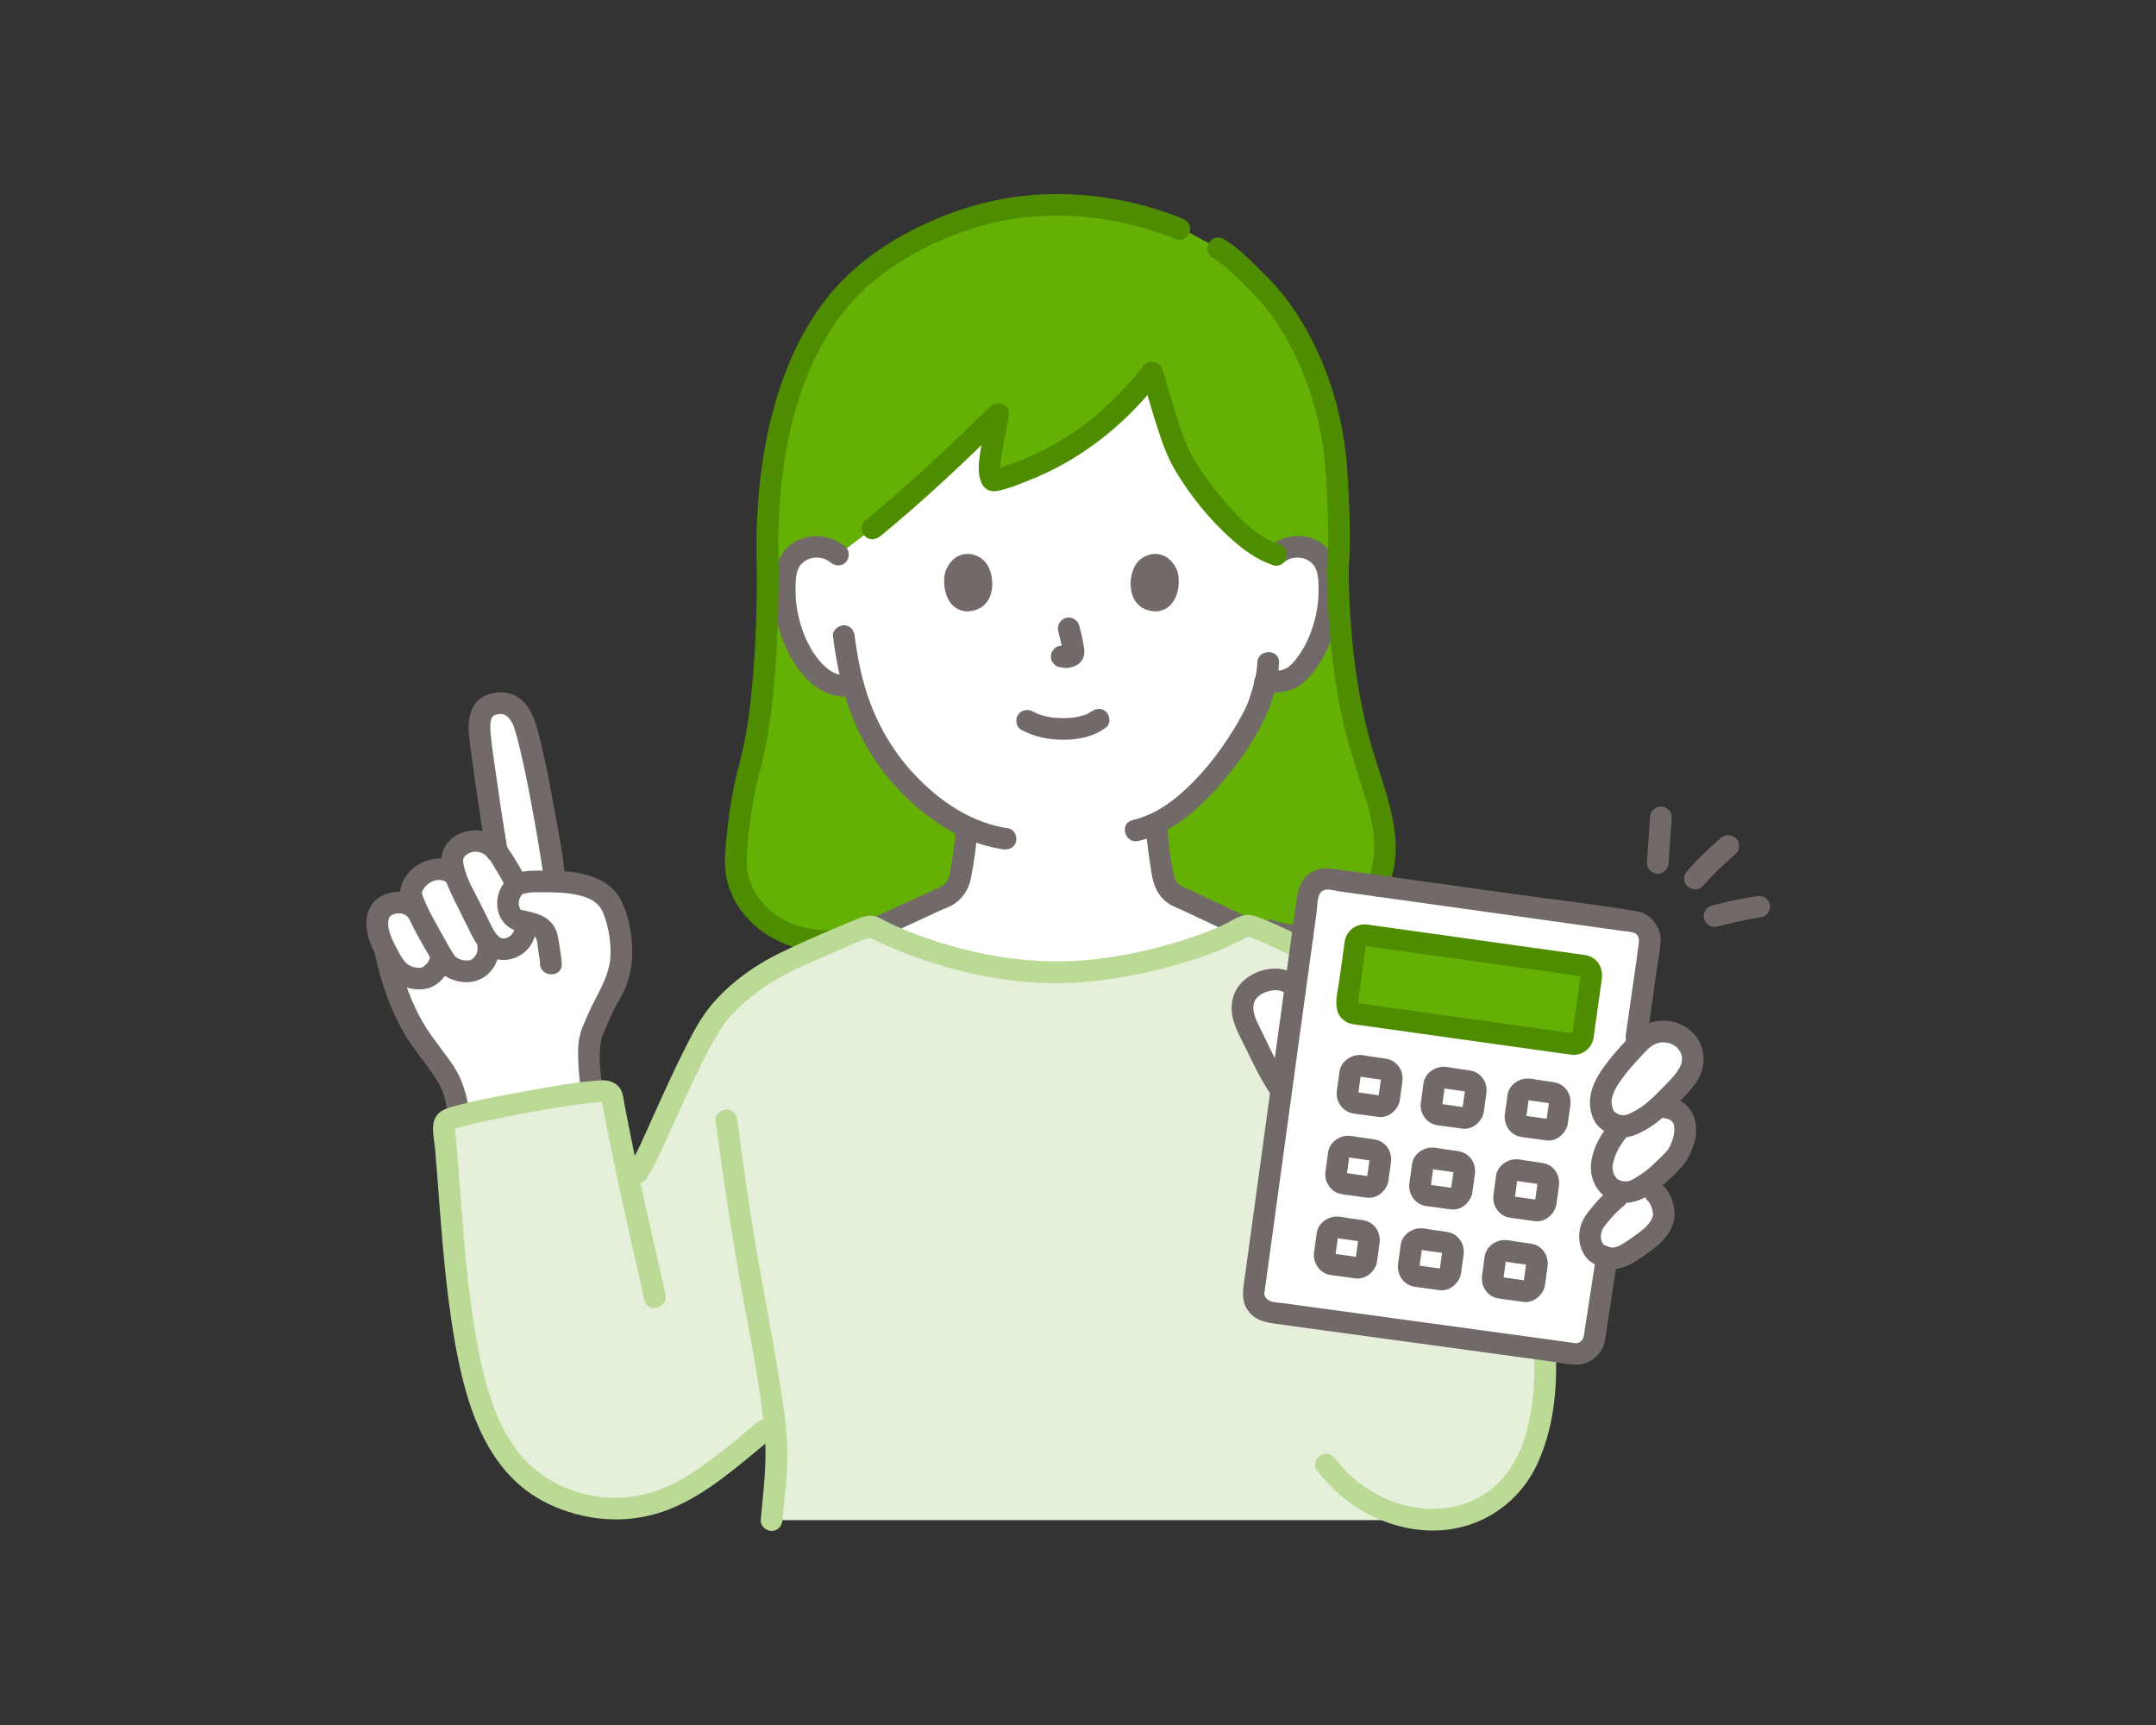 <svg width="100" height="80" viewBox="0 0 100 80" fill="none" xmlns="http://www.w3.org/2000/svg">
<rect x="0" y="0" width="100" height="80" fill="#333333" stroke="none"/>
<mask id="mask0_1621_26115" style="mask-type:alpha" maskUnits="userSpaceOnUse" x="0" y="0" width="100" height="80">
<path d="M0 0H100V80H0V0Z" fill="#D9D9D9"/>
</mask>
<g mask="url(#mask0_1621_26115)">
<path d="M22.864 38.368C22.928 38.778 22.991 39.163 23.047 39.497C22.738 39.081 22.173 38.886 21.69 39.05C21.176 39.224 20.945 39.622 20.97 39.929C20.97 39.929 20.992 40.211 21.017 40.516C20.718 40.279 20.239 40.253 19.866 40.407C19.42 40.591 18.931 41.154 19.096 41.612C19.168 41.812 19.265 42.045 19.373 42.281L19.238 42.145C18.743 41.65 17.779 41.828 17.568 42.401C17.406 42.841 17.549 43.394 17.76 43.832C17.789 43.892 17.821 43.958 17.854 44.026C17.871 44.102 17.88 44.144 17.88 44.144C18.12 45.245 18.63 46.94 19.521 48.201C19.936 48.787 20.422 49.375 20.789 49.995C21.101 50.523 21.178 51.079 21.28 51.674L21.295 51.763C22.734 51.391 25.809 50.812 27.449 50.641C27.428 50.476 27.417 50.372 27.417 50.372C27.33 49.614 27.249 48.631 27.418 48.013C27.424 47.889 28.145 46.294 28.339 46.004C28.622 45.584 28.817 44.708 28.813 44.293C28.806 43.609 28.727 42.625 28.293 41.869C28.196 41.702 28.064 41.566 27.91 41.45C27.301 40.989 26.486 40.917 25.725 40.893L25.697 40.595C25.615 39.717 24.629 33.956 24.177 33.246C23.897 32.807 23.546 32.454 22.811 32.683C22.181 32.88 22.209 33.586 22.265 34.171C22.31 34.648 22.602 36.703 22.864 38.368V38.368Z" fill="white"/>
<path d="M53.844 40.026C53.736 39.41 53.664 38.793 53.638 38.17C56.081 36.978 58.029 33.647 58.375 32.712C58.438 32.52 58.579 32.13 58.686 31.681C59.12 31.618 59.697 31.618 60.026 31.357C60.464 31.004 60.779 30.541 61.021 30.056C61.518 29.063 61.734 27.951 61.639 26.861C61.613 26.584 61.568 26.3 61.427 26.051C61.229 25.696 60.833 25.436 60.399 25.371C59.965 25.306 59.501 25.442 59.188 25.724C57.489 25.208 55.441 22.504 54.785 21.282C54.327 20.427 53.829 18.573 53.434 17.265C51.556 19.699 49.17 21.423 46.206 22.265C45.502 22.474 46.166 20.249 46.291 19.198C44.418 21.03 42.37 22.962 40.47 24.509L38.866 25.723C38.553 25.442 38.088 25.306 37.654 25.371C37.22 25.435 36.825 25.696 36.626 26.051C36.486 26.3 36.44 26.584 36.414 26.86C36.319 27.951 36.535 29.062 37.032 30.056C37.274 30.541 37.589 31.004 38.028 31.357C38.365 31.624 38.84 31.927 39.444 31.776C39.444 31.776 39.484 31.766 39.557 31.748C39.894 32.994 40.483 34.434 41.565 35.723C42.533 36.876 43.639 37.797 44.838 38.358C44.808 38.947 44.738 39.455 44.638 40.026C44.516 40.721 44.554 41.341 43.583 41.69C43.531 41.709 41.462 42.671 40.613 43.053C42.776 44.145 45.979 45.082 49.009 45.09C51.884 45.101 55.65 44.112 57.662 42.987C57.068 42.711 54.955 41.71 54.898 41.69C53.928 41.341 53.966 40.72 53.844 40.026V40.026Z" fill="white"/>
<path d="M71.668 62.877L61.51 44.494C60.228 43.972 58.007 42.779 57.78 42.923C55.799 44.074 51.94 45.101 49.01 45.09C45.915 45.082 42.636 44.105 40.473 42.983C40.236 42.847 38.209 43.863 36.906 44.412L36.722 44.495C35.415 45.082 34.39 45.853 33.493 46.806C32.244 48.139 30.338 53.251 29.544 54.413L29.206 54.908C28.92 53.587 28.651 52.28 28.398 50.901C28.364 50.717 28.2 50.587 28.013 50.596C26.495 50.665 22.105 51.495 20.852 51.888C20.686 51.941 20.579 52.102 20.596 52.275C20.93 55.735 21.039 59.618 21.789 63.149C22.323 65.665 23.267 68.105 25.579 69.255C27.559 70.238 29.539 70.136 31.191 69.391C32.593 68.757 34.283 67.316 35.445 66.339L35.912 65.947C35.972 66.46 36.009 66.894 36.009 67.199C36.009 67.816 35.912 69.052 35.786 70.498H67.144V70.437C68.664 70.242 70.058 69.369 70.855 67.674C71.537 66.221 71.721 64.467 71.668 62.877" fill="#E5EFD9"/>
<path d="M75.895 48.133C76.03 47.164 76.394 44.583 76.515 43.715C76.581 43.243 76.252 42.81 75.778 42.744C72.862 42.336 64.478 41.164 61.649 40.769C61.174 40.703 60.737 41.032 60.672 41.505C60.188 45.008 58.63 56.412 58.151 59.883C58.086 60.355 58.417 60.788 58.891 60.854C61.77 61.249 70.028 62.373 72.98 62.779C73.453 62.844 73.889 62.516 73.955 62.044C74.043 61.42 74.843 56.317 74.942 55.613" fill="white"/>
<path d="M60.023 45.747C59.593 45.32 58.789 45.3 58.132 45.747C57.503 46.175 57.525 46.972 57.874 47.657C58.395 48.678 58.734 49.539 59.335 50.437" fill="white"/>
<path d="M74.677 55.052C74.645 55.025 74.615 54.995 74.588 54.964C74.298 54.631 74.242 54.158 74.327 53.813C74.493 53.121 74.86 52.635 75.123 52.339C75.123 52.339 75.158 52.299 75.218 52.233C74.909 52.203 74.642 52.03 74.508 51.896C74.306 51.695 74.209 51.213 74.256 50.933C74.337 50.448 74.618 50.01 74.912 49.615C75.216 49.207 75.393 49.049 75.81 48.573C76.186 48.156 76.457 47.916 76.94 47.849C77.02 47.838 77.107 47.831 77.2 47.83C77.575 47.823 78.025 48.07 78.258 48.363C78.49 48.656 78.576 49.059 78.483 49.42C78.392 49.773 78.148 50.066 77.901 50.335C77.481 50.795 77.169 51.118 76.894 51.365C77.441 51.328 77.855 51.454 78.063 51.878C78.209 52.176 78.154 52.406 78.124 52.74C78.11 52.892 77.995 53.156 77.941 53.296C77.786 53.701 77.425 53.964 77.087 54.309C76.923 54.477 76.68 54.683 76.382 54.884L76.317 54.928C76.551 55.133 76.785 55.339 76.785 55.339C77.059 55.58 77.203 56.169 77.171 56.397C77.133 56.678 76.962 56.973 76.721 57.23C76.564 57.396 75.745 58.004 75.431 58.169C75.116 58.334 74.769 58.434 74.442 58.295C74.145 58.169 73.951 58.145 73.781 57.635C73.707 57.413 73.744 57.163 73.814 56.942C73.864 56.785 73.951 56.64 74.058 56.514C74.518 55.965 74.604 55.798 75.347 55.29C75.1 55.282 74.856 55.203 74.676 55.051L74.677 55.052Z" fill="white"/>
<path d="M58.895 43.153C59.419 43.34 59.929 43.405 60.414 43.377C60.517 42.631 60.605 41.99 60.672 41.504C60.738 41.032 61.175 40.703 61.65 40.769C62.198 40.845 62.957 40.951 63.842 41.075C64.097 40.587 64.238 40.075 64.234 39.596C64.223 38.376 64.024 37.435 63.615 36.257C63.105 34.788 62.117 31.804 62.046 26.473C62.188 24.859 62.041 22.528 61.977 21.632C61.755 18.526 60.359 15.058 58.352 13.131C57.484 12.297 57.232 11.909 56.287 11.398C56.287 11.398 55.757 11.112 55.228 10.826C54.967 10.721 54.706 10.615 54.706 10.615C53.05 9.948 51.326 9.504 48.877 9.504C44.862 9.504 41.289 11.563 39.703 13.074C37.072 15.581 35.404 20.159 35.614 26.473C35.615 30.752 35.263 33.838 34.769 35.592C34.432 36.792 34.146 38.791 34.135 40.012C34.118 41.829 35.918 43.804 38.657 43.633C39.546 43.235 40.334 42.901 40.476 42.983C40.522 43.007 40.57 43.029 40.617 43.053C41.466 42.671 43.534 41.709 43.587 41.69C44.557 41.341 44.519 40.72 44.641 40.026C44.742 39.455 44.811 38.947 44.841 38.357C43.643 37.797 42.537 36.876 41.569 35.723C40.487 34.434 39.897 32.994 39.561 31.748C39.488 31.766 39.448 31.776 39.448 31.776C38.844 31.927 38.368 31.624 38.031 31.357C37.593 31.004 37.278 30.54 37.036 30.056C36.539 29.062 36.323 27.951 36.418 26.86C36.444 26.583 36.489 26.3 36.63 26.051C36.828 25.696 37.224 25.435 37.658 25.37C38.092 25.306 38.556 25.442 38.869 25.723L40.474 24.509C42.373 22.962 44.421 21.029 46.294 19.198C46.169 20.249 45.505 22.474 46.21 22.265C49.173 21.423 51.56 19.698 53.438 17.265C53.832 18.573 54.331 20.427 54.789 21.282C55.444 22.504 57.493 25.208 59.191 25.723C59.504 25.442 59.969 25.306 60.403 25.371C60.837 25.435 61.232 25.696 61.431 26.051C61.571 26.3 61.617 26.584 61.642 26.86C61.737 27.951 61.522 29.062 61.025 30.056C60.783 30.541 60.468 31.004 60.029 31.357C59.7 31.618 59.123 31.618 58.69 31.681C58.582 32.13 58.441 32.52 58.378 32.712C58.032 33.647 56.085 36.978 53.641 38.17C53.667 38.793 53.739 39.41 53.848 40.025C53.97 40.72 53.932 41.341 54.902 41.69C54.958 41.71 57.072 42.71 57.666 42.987C57.704 42.965 57.746 42.945 57.783 42.923C57.859 42.874 58.167 42.98 58.586 43.159L58.895 43.154L58.895 43.153Z" fill="#65B005"/>
<path d="M72.932 48.418C72.579 48.368 63.182 47.052 62.847 47.005C62.61 46.972 62.445 46.755 62.479 46.518C62.517 46.256 62.834 44.002 62.869 43.741C62.9 43.503 63.121 43.337 63.359 43.371C63.694 43.418 73.093 44.734 73.446 44.784C73.683 44.818 73.847 45.035 73.814 45.271L73.421 48.051C73.388 48.287 73.169 48.451 72.931 48.418L72.932 48.418Z" fill="#65B005"/>
<path d="M59.546 26.08C59.966 25.726 60.679 25.803 60.975 26.275C61.147 26.548 61.15 26.924 61.157 27.236C61.166 27.629 61.137 28.023 61.059 28.408C60.911 29.137 60.636 29.868 60.189 30.468C60.017 30.701 59.797 30.972 59.51 31.056C59.191 31.148 58.849 31.155 58.522 31.201C58.252 31.24 58.104 31.581 58.17 31.819C58.249 32.108 58.52 32.208 58.79 32.169C59.107 32.124 59.43 32.115 59.741 32.033C60.117 31.935 60.41 31.722 60.675 31.444C61.211 30.885 61.572 30.173 61.821 29.448C62.084 28.684 62.202 27.855 62.158 27.048C62.117 26.287 61.909 25.576 61.226 25.149C60.467 24.674 59.5 24.806 58.833 25.369C58.625 25.545 58.651 25.899 58.833 26.079C59.039 26.284 59.338 26.255 59.546 26.079L59.546 26.08Z" fill="#726A69"/>
<path d="M58.317 30.728C58.302 31.167 58.198 31.594 58.071 32.014C58.027 32.163 57.978 32.309 57.928 32.457C57.912 32.505 57.895 32.553 57.879 32.601C57.873 32.617 57.865 32.633 57.86 32.649C57.828 32.741 57.898 32.563 57.872 32.62C57.679 33.049 57.45 33.46 57.202 33.86C56.478 35.031 55.598 36.139 54.522 37.01C53.933 37.486 53.268 37.864 52.533 38.033C51.901 38.179 52.168 39.147 52.801 39.002C54.328 38.651 55.599 37.539 56.595 36.384C57.42 35.428 58.191 34.352 58.712 33.198C59.058 32.433 59.297 31.567 59.326 30.728C59.349 30.082 58.34 30.083 58.317 30.728L58.317 30.728Z" fill="#726A69"/>
<path d="M39.224 25.369C38.606 24.848 37.776 24.707 37.032 25.043C36.283 25.382 35.982 26.088 35.911 26.861C35.768 28.424 36.252 30.203 37.322 31.381C37.903 32.022 38.698 32.45 39.58 32.261C40.214 32.125 39.946 31.157 39.311 31.293C38.729 31.418 38.184 30.894 37.867 30.468C37.411 29.855 37.133 29.106 36.989 28.362C36.918 27.991 36.891 27.613 36.9 27.236C36.907 26.923 36.909 26.549 37.081 26.274C37.378 25.802 38.091 25.725 38.51 26.079C38.718 26.255 39.02 26.282 39.224 26.079C39.404 25.9 39.432 25.545 39.224 25.369L39.224 25.369Z" fill="#726A69"/>
<path d="M38.635 29.499C38.823 31.024 39.159 32.51 39.818 33.907C40.65 35.671 42.032 37.231 43.677 38.288C44.532 38.837 45.496 39.237 46.505 39.386C46.775 39.426 47.048 39.319 47.126 39.036C47.191 38.799 47.045 38.458 46.774 38.418C45.073 38.167 43.627 37.191 42.462 35.969C41.255 34.703 40.453 33.18 40.015 31.494C39.917 31.115 39.835 30.732 39.769 30.346C39.741 30.189 39.716 30.031 39.694 29.873C39.688 29.839 39.684 29.804 39.679 29.77C39.671 29.712 39.685 29.821 39.673 29.73C39.663 29.653 39.654 29.576 39.644 29.499C39.611 29.23 39.436 28.997 39.14 28.997C38.893 28.997 38.602 29.228 38.635 29.499Z" fill="#726A69"/>
<path d="M52.984 17.519C53.224 18.32 53.45 19.126 53.711 19.921C53.922 20.565 54.151 21.212 54.499 21.798C55.196 22.973 56.096 24.091 57.117 25.002C57.685 25.509 58.319 25.976 59.054 26.209C59.675 26.404 59.94 25.435 59.323 25.24C58.206 24.887 57.223 23.772 56.477 22.859C56.099 22.397 55.748 21.91 55.436 21.401C55.136 20.91 54.931 20.39 54.748 19.846C54.458 18.99 54.216 18.118 53.957 17.252C53.773 16.634 52.799 16.897 52.984 17.518V17.519Z" fill="#4F8D00"/>
<path d="M53.075 16.92C51.997 18.306 50.711 19.525 49.2 20.432C48.461 20.875 47.681 21.246 46.867 21.531C46.658 21.604 46.447 21.672 46.235 21.735C46.203 21.745 46.107 21.76 46.074 21.782C46.04 21.805 45.98 21.759 46.122 21.778C46.248 21.795 46.34 21.862 46.393 21.923C46.449 21.988 46.382 21.981 46.395 21.898C46.405 21.833 46.401 21.993 46.398 21.919C46.397 21.891 46.395 21.863 46.394 21.835C46.391 21.692 46.402 21.549 46.418 21.407C46.493 20.725 46.706 19.933 46.797 19.199C46.853 18.746 46.22 18.566 45.936 18.844C44.058 20.679 42.151 22.494 40.115 24.155C39.904 24.328 39.936 24.687 40.115 24.866C40.324 25.073 40.617 25.038 40.829 24.866C42.865 23.204 44.772 21.389 46.649 19.554L45.788 19.199C45.769 19.353 45.797 19.143 45.782 19.24C45.777 19.276 45.771 19.311 45.766 19.347C45.752 19.432 45.736 19.518 45.721 19.603C45.686 19.789 45.649 19.975 45.613 20.161C45.535 20.565 45.459 20.97 45.413 21.379C45.344 21.978 45.439 22.936 46.297 22.761C46.764 22.666 47.233 22.474 47.674 22.298C48.141 22.112 48.6 21.906 49.045 21.673C49.911 21.218 50.721 20.665 51.473 20.042C52.334 19.328 53.103 18.512 53.788 17.631C53.955 17.416 53.998 17.129 53.788 16.921C53.614 16.748 53.242 16.705 53.075 16.921L53.075 16.92Z" fill="#4F8D00"/>
<path d="M62.548 26.473C62.645 25.336 62.615 24.188 62.562 23.049C62.517 22.063 62.458 21.078 62.287 20.104C61.879 17.776 60.945 15.461 59.459 13.605C59.056 13.102 58.587 12.665 58.133 12.208C57.709 11.783 57.269 11.393 56.751 11.084C56.192 10.751 55.684 11.619 56.241 11.951C56.666 12.204 57.017 12.515 57.365 12.864C57.747 13.247 58.147 13.615 58.502 14.023C59.211 14.838 59.763 15.79 60.21 16.769C60.685 17.81 61.029 18.918 61.252 20.04C61.435 20.962 61.496 21.895 61.543 22.832C61.604 24.042 61.642 25.264 61.539 26.473C61.516 26.744 61.788 26.975 62.044 26.975C62.336 26.975 62.525 26.744 62.548 26.473Z" fill="#4F8D00"/>
<path d="M35.108 26.473C35.106 28.133 35.058 29.795 34.918 31.451C34.82 32.6 34.686 33.736 34.43 34.863C34.308 35.4 34.151 35.926 34.044 36.465C33.895 37.211 33.785 37.966 33.708 38.723C33.643 39.354 33.577 40.003 33.683 40.633C33.779 41.2 34.026 41.753 34.367 42.215C35.32 43.508 36.852 44.17 38.447 44.144C39.096 44.134 39.098 43.13 38.447 43.14C37.232 43.16 36.017 42.71 35.257 41.733C34.946 41.333 34.748 40.893 34.661 40.395C34.631 40.225 34.635 39.917 34.644 39.686C34.658 39.351 34.686 39.017 34.721 38.683C34.792 38.003 34.896 37.327 35.032 36.657C35.136 36.142 35.286 35.641 35.402 35.13C35.652 34.034 35.792 32.911 35.896 31.793C36.061 30.025 36.115 28.248 36.116 26.473C36.117 25.827 35.108 25.826 35.108 26.473Z" fill="#4F8D00"/>
<path d="M58.76 43.638C59.286 43.823 59.855 43.911 60.413 43.882C60.677 43.868 60.931 43.661 60.918 43.38C60.906 43.119 60.696 42.863 60.413 42.878C60.178 42.89 59.943 42.881 59.709 42.85L59.843 42.868C59.565 42.83 59.293 42.763 59.028 42.67C58.91 42.628 58.744 42.659 58.639 42.72C58.535 42.781 58.435 42.901 58.407 43.02C58.343 43.301 58.493 43.544 58.76 43.638Z" fill="#726A69"/>
<path d="M61.543 26.473C61.575 28.683 61.761 30.901 62.205 33.069C62.471 34.366 62.888 35.597 63.283 36.856C63.669 38.087 64.021 39.612 63.409 40.821C63.117 41.397 63.987 41.906 64.28 41.328C65.274 39.365 64.427 37.202 63.813 35.259C63.342 33.767 63.02 32.228 62.828 30.676C62.654 29.282 62.572 27.878 62.552 26.473C62.542 25.828 61.534 25.826 61.543 26.473Z" fill="#4F8D00"/>
<path d="M40.866 43.489C41.701 43.112 42.531 42.724 43.364 42.34C43.489 42.282 43.614 42.224 43.74 42.167C43.768 42.154 43.799 42.143 43.826 42.128C43.841 42.12 43.716 42.174 43.718 42.174C43.744 42.177 43.825 42.133 43.856 42.12C43.949 42.082 44.041 42.043 44.129 41.996C44.621 41.732 44.924 41.275 45.032 40.736C45.178 40.008 45.282 39.259 45.333 38.518C45.351 38.248 45.087 38.016 44.828 38.016C44.54 38.016 44.342 38.247 44.324 38.518C44.282 39.126 44.184 39.724 44.085 40.324C44.069 40.42 44.052 40.516 44.027 40.61C44.015 40.656 44.001 40.701 43.986 40.746C43.979 40.768 43.971 40.791 43.962 40.812C43.983 40.763 43.971 40.788 43.953 40.819C43.928 40.86 43.906 40.903 43.877 40.941C43.921 40.883 43.839 40.975 43.824 40.99C43.775 41.039 43.669 41.108 43.561 41.159C42.941 41.454 42.306 41.727 41.682 42.015C41.241 42.218 40.8 42.422 40.357 42.622C40.109 42.734 40.049 43.092 40.176 43.309C40.325 43.563 40.617 43.602 40.867 43.489H40.866Z" fill="#726A69"/>
<path d="M57.665 42.487H57.663L57.917 42.555C57.038 42.142 56.161 41.723 55.28 41.314C55.108 41.234 54.925 41.176 54.765 41.072C54.567 40.943 54.509 40.824 54.448 40.572C54.267 39.826 54.187 39.028 54.148 38.263C54.116 37.62 53.107 37.616 53.139 38.263C53.177 39.011 53.297 39.744 53.41 40.483C53.494 41.039 53.684 41.526 54.155 41.87C54.281 41.962 54.416 42.031 54.559 42.092C54.603 42.11 54.646 42.129 54.69 42.146C54.876 42.219 54.676 42.143 54.653 42.127C54.663 42.135 54.678 42.138 54.69 42.144C54.803 42.2 54.919 42.251 55.034 42.304C55.448 42.498 55.862 42.694 56.275 42.889C56.515 43.002 56.755 43.115 56.995 43.228C57.19 43.32 57.449 43.491 57.665 43.491C58.314 43.491 58.315 42.487 57.665 42.487V42.487Z" fill="#726A69"/>
<path d="M54.835 10.132C52.782 9.308 50.578 8.919 48.362 9.014C46.085 9.112 43.846 9.812 41.861 10.916C40.383 11.738 39.096 12.791 38.096 14.157C37.052 15.584 36.348 17.252 35.884 18.948C35.216 21.39 35.025 23.951 35.105 26.473C35.126 27.118 36.135 27.121 36.114 26.473C35.992 22.643 36.465 18.504 38.592 15.21C39.399 13.96 40.465 12.949 41.742 12.153C43.497 11.059 45.518 10.297 47.583 10.076C49.963 9.823 52.356 10.213 54.567 11.1C54.82 11.202 55.121 10.99 55.188 10.749C55.267 10.463 55.089 10.234 54.835 10.132Z" fill="#4F8D00"/>
<path d="M47.386 33.857C47.995 34.177 48.651 34.312 49.339 34.307C50.041 34.303 50.748 34.165 51.31 33.729C51.526 33.562 51.486 33.194 51.31 33.019C51.098 32.808 50.813 32.852 50.597 33.019C50.75 32.901 50.631 32.992 50.591 33.017C50.552 33.042 50.512 33.065 50.47 33.087C50.449 33.097 50.427 33.108 50.406 33.118C50.329 33.158 50.42 33.127 50.425 33.112C50.417 33.134 50.282 33.165 50.258 33.172C50.106 33.221 49.95 33.255 49.791 33.279C49.865 33.268 49.775 33.279 49.746 33.282C49.7 33.287 49.654 33.291 49.609 33.294C49.498 33.301 49.388 33.304 49.277 33.303C49.178 33.302 49.078 33.299 48.98 33.292C48.934 33.289 48.889 33.286 48.844 33.281C48.839 33.281 48.676 33.258 48.777 33.274C48.63 33.251 48.484 33.22 48.341 33.178C48.28 33.159 48.22 33.138 48.16 33.117C48.031 33.073 48.233 33.155 48.117 33.1C48.042 33.065 47.968 33.028 47.895 32.99C47.654 32.864 47.346 32.929 47.205 33.17C47.071 33.397 47.144 33.73 47.386 33.857L47.386 33.857Z" fill="#726A69"/>
<path d="M49.083 29.275C49.168 29.598 49.25 29.927 49.299 30.258L49.281 30.125C49.287 30.17 49.289 30.215 49.285 30.26L49.303 30.127C49.3 30.148 49.295 30.168 49.288 30.188L49.339 30.068C49.332 30.082 49.326 30.094 49.317 30.107L49.396 30.006C49.386 30.018 49.376 30.027 49.363 30.037L49.465 29.959C49.441 29.975 49.414 29.988 49.387 30L49.508 29.95C49.465 29.968 49.422 29.98 49.376 29.988L49.51 29.97C49.468 29.975 49.428 29.974 49.386 29.97L49.52 29.988C49.474 29.981 49.428 29.97 49.381 29.963C49.314 29.943 49.247 29.94 49.18 29.954C49.113 29.957 49.05 29.977 48.992 30.014C48.888 30.075 48.788 30.194 48.761 30.314C48.731 30.442 48.737 30.587 48.811 30.701C48.877 30.802 48.987 30.915 49.113 30.932C49.219 30.946 49.322 30.973 49.43 30.977C49.595 30.985 49.749 30.934 49.897 30.867C50.079 30.784 50.221 30.621 50.27 30.425C50.311 30.26 50.293 30.115 50.265 29.949C50.211 29.632 50.138 29.318 50.056 29.008C49.989 28.754 49.692 28.574 49.435 28.657C49.172 28.741 49.011 29.002 49.083 29.274L49.083 29.275Z" fill="#726A69"/>
<path d="M17.394 44.278C17.674 45.55 18.101 46.827 18.764 47.954C19.141 48.594 19.627 49.159 20.046 49.77C20.246 50.06 20.445 50.357 20.556 50.694C20.675 51.056 20.731 51.434 20.794 51.808C20.839 52.076 21.171 52.226 21.414 52.159C21.699 52.081 21.812 51.809 21.767 51.541C21.639 50.789 21.473 50.11 21.05 49.461C20.633 48.822 20.125 48.244 19.724 47.594C19.05 46.502 18.641 45.258 18.367 44.011C18.229 43.38 17.256 43.647 17.394 44.278V44.278Z" fill="#726A69"/>
<path d="M26.056 44.702C26.039 44.322 25.956 43.952 25.904 43.576C25.847 43.174 25.69 42.84 25.352 42.597C25.097 42.414 24.784 42.338 24.482 42.266C24.415 42.25 24.348 42.235 24.282 42.217C24.268 42.213 24.131 42.198 24.181 42.191C24.153 42.195 24.108 42.15 24.167 42.211C24.113 42.155 24.081 42.047 24.066 41.972C24.033 41.797 24.124 41.552 24.266 41.439C24.217 41.478 24.219 41.453 24.289 41.445C24.357 41.437 24.425 41.411 24.494 41.401C24.671 41.377 24.856 41.381 25.035 41.381C25.676 41.382 26.354 41.373 26.975 41.55C27.255 41.629 27.537 41.754 27.741 41.967C27.948 42.184 28.049 42.505 28.128 42.788C28.278 43.328 28.358 43.945 28.3 44.505C28.212 45.359 27.693 46.115 27.339 46.897C27.23 47.137 27.124 47.379 27.025 47.622C26.998 47.689 26.968 47.756 26.948 47.825C26.943 47.841 26.938 47.855 26.935 47.871C26.854 48.219 26.957 47.822 26.902 48.013C26.798 48.378 26.81 48.808 26.82 49.184C26.832 49.582 26.87 49.978 26.915 50.373C26.945 50.642 27.125 50.875 27.419 50.875C27.668 50.875 27.954 50.644 27.924 50.373C27.846 49.683 27.743 48.934 27.883 48.246C27.889 48.213 27.901 48.18 27.907 48.147L27.916 48.08C27.927 47.995 27.928 47.991 27.918 48.07C27.896 48.087 27.896 48.137 27.928 48.071C27.961 48.001 27.984 47.923 28.014 47.851C28.047 47.768 27.995 47.892 28.034 47.801C28.055 47.754 28.075 47.706 28.096 47.659C28.149 47.538 28.203 47.418 28.258 47.298C28.432 46.917 28.613 46.544 28.824 46.183C29.134 45.65 29.305 44.955 29.32 44.341C29.337 43.645 29.247 42.894 29.011 42.237C28.874 41.857 28.698 41.477 28.395 41.2C28.11 40.938 27.765 40.755 27.399 40.63C26.693 40.388 25.91 40.389 25.171 40.378C24.795 40.373 24.385 40.368 24.021 40.477C23.662 40.584 23.426 40.825 23.25 41.149C22.846 41.895 23.09 42.906 23.953 43.168C24.215 43.248 24.679 43.246 24.847 43.488C24.939 43.62 24.926 43.829 24.951 43.981C24.99 44.222 25.036 44.457 25.047 44.701C25.076 45.345 26.085 45.348 26.056 44.701V44.702Z" fill="#726A69"/>
<path d="M43.854 26.49C43.689 27.023 43.797 28.251 44.812 28.355C46.155 28.348 46.227 26.863 45.775 26.165C45.404 25.594 44.316 25.356 43.854 26.49Z" fill="#726A69"/>
<path d="M54.61 26.49C54.775 27.023 54.668 28.251 53.652 28.355C52.309 28.348 52.238 26.863 52.69 26.165C53.06 25.594 54.148 25.356 54.61 26.49Z" fill="#726A69"/>
<path d="M29.978 54.668C30.378 54.075 30.658 53.389 30.955 52.742C31.385 51.804 31.803 50.861 32.249 49.931C32.64 49.115 33.04 48.287 33.553 47.538C33.594 47.477 33.638 47.418 33.681 47.358C33.764 47.245 33.617 47.434 33.702 47.33C33.727 47.3 33.751 47.271 33.776 47.242C33.962 47.026 34.17 46.827 34.379 46.633C34.861 46.186 35.386 45.793 35.952 45.458C36.967 44.856 38.101 44.423 39.179 43.947C39.558 43.779 39.939 43.595 40.344 43.49C40.374 43.482 40.413 43.479 40.441 43.467C40.534 43.429 40.325 43.471 40.408 43.474C40.361 43.472 40.113 43.359 40.283 43.452C40.349 43.487 40.417 43.52 40.485 43.553C40.768 43.693 41.056 43.823 41.348 43.946C43.953 45.053 46.867 45.712 49.71 45.577C51.211 45.505 52.71 45.241 54.16 44.855C55.45 44.511 56.745 44.071 57.915 43.422L57.661 43.49C57.754 43.49 57.976 43.442 58.033 43.357C57.996 43.412 57.826 43.429 57.787 43.406C57.807 43.418 57.841 43.416 57.863 43.424C58.041 43.489 58.22 43.546 58.395 43.622C58.962 43.868 59.517 44.139 60.075 44.401C60.322 44.516 60.62 44.469 60.766 44.221C60.894 44.002 60.832 43.65 60.585 43.534C59.971 43.245 59.361 42.947 58.735 42.683C58.282 42.492 57.873 42.297 57.408 42.555L57.663 42.486C57.407 42.486 57.12 42.711 56.893 42.821C56.656 42.935 56.416 43.041 56.171 43.139C55.584 43.374 54.983 43.576 54.375 43.752C53.092 44.124 51.77 44.398 50.438 44.521C47.603 44.783 44.712 44.221 42.081 43.171C41.808 43.061 41.538 42.944 41.272 42.819C41.044 42.713 40.807 42.547 40.562 42.488C40.189 42.4 39.747 42.624 39.413 42.762C38.339 43.202 37.263 43.673 36.218 44.176C35.045 44.74 33.916 45.545 33.062 46.531C32.508 47.171 32.112 47.948 31.734 48.698C31.207 49.741 30.733 50.81 30.248 51.873C29.9 52.639 29.579 53.459 29.106 54.161C28.743 54.699 29.617 55.202 29.977 54.667L29.978 54.668Z" fill="#BADA95"/>
<path d="M30.865 60.033C30.452 58.186 30.027 56.343 29.63 54.493C29.44 53.608 29.256 52.721 29.084 51.832C29.042 51.617 29.001 51.402 28.961 51.187C28.919 50.965 28.902 50.72 28.784 50.522C28.575 50.17 28.202 50.078 27.821 50.105C26.64 50.191 25.462 50.406 24.299 50.618C23.172 50.824 22.035 51.032 20.931 51.342C20.591 51.437 20.28 51.578 20.149 51.934C20.002 52.335 20.145 52.87 20.181 53.288C20.259 54.205 20.325 55.123 20.396 56.041C20.544 57.959 20.712 59.877 21.021 61.778C21.51 64.786 22.404 68.29 25.416 69.734C27.074 70.53 28.977 70.708 30.73 70.11C32.318 69.569 33.663 68.468 34.939 67.415C35.228 67.177 35.514 66.935 35.8 66.695C36.009 66.519 35.982 66.165 35.8 65.984C35.594 65.779 35.296 65.809 35.087 65.984C33.94 66.949 32.788 67.951 31.473 68.685C30.113 69.444 28.518 69.673 27.008 69.265C25.584 68.881 24.413 68.034 23.64 66.783C22.897 65.582 22.517 64.2 22.236 62.83C21.531 59.401 21.441 55.888 21.112 52.413C21.111 52.401 21.105 52.278 21.099 52.276C21.095 52.275 21.039 52.325 21.038 52.351C21.037 52.376 21.02 52.352 21.078 52.345C21.168 52.334 21.266 52.291 21.353 52.268C21.562 52.213 21.771 52.162 21.981 52.114C22.528 51.986 23.078 51.872 23.63 51.764C24.764 51.541 26.009 51.318 27.086 51.185C27.303 51.158 27.52 51.134 27.738 51.116C27.764 51.114 28.005 51.114 28.012 51.098C28.007 51.109 27.904 51.038 27.91 51.035C27.897 51.041 27.971 51.362 27.979 51.408C28.136 52.243 28.302 53.076 28.477 53.908C28.83 55.596 29.212 57.278 29.592 58.96C29.692 59.407 29.793 59.853 29.892 60.3C30.033 60.93 31.006 60.663 30.865 60.033H30.865Z" fill="#BADA95"/>
<path d="M71.161 62.877C71.228 65.048 70.909 67.842 69.005 69.191C67.63 70.166 65.827 70.184 64.315 69.522C63.381 69.112 62.553 68.48 61.943 67.665C61.781 67.448 61.507 67.338 61.253 67.485C61.038 67.611 60.908 67.953 61.072 68.172C62.325 69.847 64.304 70.963 66.427 70.981C68.562 70.999 70.448 69.779 71.326 67.846C72.03 66.296 72.222 64.564 72.17 62.877C72.15 62.233 71.141 62.23 71.161 62.877V62.877Z" fill="#BADA95"/>
<path d="M23.534 39.363C23.312 38.042 23.115 36.716 22.929 35.389C22.87 34.967 22.819 34.647 22.774 34.193C22.748 33.931 22.715 33.612 22.777 33.386C22.801 33.298 22.83 33.229 22.89 33.193C22.981 33.138 23.159 33.103 23.281 33.115C23.469 33.133 23.609 33.286 23.727 33.474C23.753 33.516 23.771 33.564 23.798 33.605C23.803 33.612 23.753 33.482 23.788 33.582C23.8 33.616 23.814 33.65 23.826 33.684C23.953 34.047 24.044 34.425 24.132 34.799C24.384 35.86 24.587 36.934 24.78 38.007C24.88 38.563 24.975 39.12 25.064 39.678C25.097 39.887 25.13 40.097 25.16 40.306C25.163 40.33 25.182 40.468 25.169 40.374C25.157 40.281 25.174 40.406 25.176 40.425C25.183 40.482 25.19 40.538 25.195 40.595C25.221 40.865 25.408 41.097 25.7 41.097C25.952 41.097 26.23 40.867 26.204 40.595C26.12 39.724 25.951 38.855 25.798 37.994C25.59 36.819 25.371 35.645 25.094 34.484C24.884 33.606 24.639 32.416 23.607 32.155C23.196 32.051 22.68 32.124 22.328 32.364C21.994 32.591 21.82 32.945 21.765 33.335C21.694 33.839 21.779 34.35 21.846 34.85C22.058 36.446 22.294 38.041 22.561 39.63C22.606 39.897 22.939 40.047 23.182 39.98C23.467 39.902 23.579 39.631 23.534 39.363L23.534 39.363Z" fill="#726A69"/>
<path d="M19.942 44.462C19.938 44.439 19.945 44.351 19.934 44.433C19.932 44.447 19.923 44.506 19.936 44.439C19.951 44.365 19.913 44.501 19.908 44.522C19.931 44.434 19.926 44.487 19.909 44.514C19.895 44.538 19.883 44.564 19.868 44.588C19.857 44.606 19.844 44.624 19.833 44.642C19.792 44.705 19.909 44.561 19.82 44.66C19.786 44.698 19.752 44.735 19.715 44.77C19.688 44.796 19.59 44.861 19.673 44.809C19.637 44.832 19.587 44.851 19.556 44.879C19.512 44.919 19.635 44.866 19.579 44.869C19.561 44.87 19.527 44.88 19.511 44.886C19.445 44.91 19.592 44.887 19.52 44.884C19.499 44.883 19.477 44.886 19.455 44.887C19.43 44.887 19.259 44.87 19.365 44.888C19.311 44.879 19.258 44.867 19.205 44.853C19.182 44.847 19.16 44.841 19.137 44.834C19.126 44.83 19.011 44.786 19.066 44.809C19.114 44.83 19.044 44.799 19.041 44.797C19.013 44.782 18.986 44.768 18.959 44.753C18.933 44.737 18.908 44.721 18.883 44.704C18.889 44.708 18.94 44.753 18.896 44.716C18.859 44.684 18.824 44.65 18.79 44.614C18.771 44.592 18.752 44.57 18.734 44.548C18.767 44.587 18.752 44.574 18.729 44.541C18.587 44.339 18.468 44.123 18.356 43.902C18.239 43.67 18.156 43.509 18.09 43.3C18.071 43.24 18.054 43.178 18.04 43.117C18.035 43.097 18.006 42.937 18.016 43.011C18.008 42.951 18.005 42.889 18.005 42.827C18.005 42.801 18.006 42.775 18.007 42.749C18.01 42.597 17.994 42.788 18.01 42.705C18.021 42.647 18.043 42.592 18.057 42.535C18.027 42.655 18.062 42.555 18.076 42.518C18.097 42.462 18.01 42.573 18.059 42.538C18.071 42.529 18.083 42.511 18.094 42.5C18.11 42.484 18.128 42.469 18.145 42.453C18.104 42.493 18.084 42.493 18.142 42.459C18.167 42.445 18.285 42.38 18.226 42.41C18.168 42.439 18.22 42.412 18.234 42.408C18.264 42.399 18.293 42.389 18.323 42.381C18.347 42.374 18.373 42.373 18.396 42.364C18.453 42.342 18.28 42.369 18.393 42.363C18.444 42.361 18.494 42.358 18.545 42.36C18.571 42.361 18.596 42.364 18.622 42.365C18.585 42.364 18.539 42.349 18.601 42.365C18.65 42.377 18.699 42.395 18.748 42.406C18.662 42.388 18.701 42.381 18.734 42.4C18.762 42.415 18.79 42.431 18.818 42.446C18.835 42.456 18.85 42.468 18.866 42.478C18.772 42.42 18.861 42.479 18.884 42.5C19.08 42.688 19.402 42.695 19.597 42.5C19.787 42.311 19.794 41.979 19.597 41.79C19.129 41.342 18.428 41.243 17.837 41.492C17.56 41.608 17.315 41.804 17.17 42.07C16.977 42.423 16.973 42.838 17.036 43.225C17.093 43.577 17.238 43.902 17.392 44.221C17.53 44.505 17.673 44.791 17.858 45.048C18.06 45.328 18.295 45.563 18.617 45.703C18.968 45.855 19.337 45.925 19.718 45.864C20.451 45.748 21.042 44.911 20.915 44.195C20.869 43.936 20.537 43.766 20.294 43.844C20.014 43.934 19.893 44.184 19.942 44.462L19.942 44.462Z" fill="#726A69"/>
<path d="M22.141 43.852C22.16 43.963 22.152 44.065 22.125 44.161C22.11 44.218 22.102 44.234 22.089 44.258C22.077 44.281 21.999 44.393 22.029 44.357C21.908 44.503 21.818 44.553 21.627 44.548C21.529 44.545 21.412 44.52 21.314 44.482C21.272 44.465 21.224 44.436 21.179 44.412C21.121 44.38 21.172 44.414 21.185 44.424C21.168 44.41 21.151 44.394 21.136 44.378C21.112 44.353 21.06 44.291 21.11 44.355C21.075 44.31 21.044 44.263 21.013 44.216C20.947 44.116 20.885 44.013 20.825 43.909C20.594 43.508 20.381 43.098 20.151 42.696C19.986 42.408 19.839 42.108 19.71 41.803C19.662 41.689 19.606 41.571 19.575 41.451C19.57 41.431 19.565 41.419 19.569 41.396C19.572 41.377 19.604 41.298 19.62 41.269C19.854 40.84 20.469 40.641 20.775 40.981C21.209 41.463 21.92 40.751 21.488 40.271C20.872 39.586 19.783 39.731 19.141 40.286C18.828 40.557 18.572 40.964 18.561 41.387C18.55 41.809 18.807 42.257 18.983 42.63C19.27 43.236 19.618 43.834 19.954 44.416C20.1 44.669 20.26 44.949 20.483 45.143C20.801 45.419 21.273 45.564 21.691 45.552C22.114 45.541 22.507 45.351 22.776 45.026C23.124 44.608 23.203 44.111 23.114 43.586C23.068 43.318 22.737 43.169 22.493 43.235C22.209 43.313 22.095 43.584 22.141 43.853L22.141 43.852Z" fill="#726A69"/>
<path d="M23.884 42.922C23.871 43.167 23.767 43.354 23.602 43.448C23.479 43.518 23.32 43.562 23.187 43.475C22.993 43.348 22.866 43.088 22.765 42.883C22.581 42.511 22.399 42.139 22.21 41.77C21.929 41.22 21.539 40.557 21.483 39.961C21.48 39.935 21.482 39.821 21.479 39.853C21.472 39.917 21.507 39.786 21.486 39.831C21.467 39.87 21.507 39.789 21.506 39.792C21.551 39.709 21.632 39.633 21.738 39.577C21.98 39.449 22.265 39.479 22.487 39.638C22.713 39.8 22.862 40.105 23.009 40.345C23.186 40.631 23.357 40.922 23.506 41.223C23.627 41.467 23.973 41.533 24.197 41.404C24.445 41.258 24.498 40.961 24.377 40.717C24.207 40.373 24.01 40.041 23.805 39.716C23.569 39.342 23.326 38.961 22.934 38.732C22.093 38.242 20.815 38.562 20.519 39.554C20.401 39.948 20.52 40.392 20.651 40.769C20.814 41.235 21.036 41.681 21.259 42.12C21.49 42.574 21.705 43.036 21.942 43.486C22.133 43.848 22.408 44.217 22.788 44.398C23.222 44.606 23.757 44.541 24.159 44.285C24.638 43.982 24.865 43.473 24.893 42.922C24.925 42.276 23.916 42.278 23.884 42.922Z" fill="#726A69"/>
<path d="M33.188 51.958C33.554 54.72 33.966 57.473 34.469 60.214C34.854 62.316 35.29 64.45 35.472 66.536C35.586 67.849 35.398 69.191 35.284 70.498C35.261 70.769 35.533 71 35.789 71C36.081 71 36.27 70.769 36.293 70.498C36.398 69.287 36.578 68.036 36.502 66.817C36.439 65.808 36.273 64.801 36.114 63.803C35.767 61.63 35.33 59.472 34.974 57.3C34.684 55.524 34.434 53.742 34.197 51.958C34.162 51.689 33.991 51.456 33.693 51.456C33.448 51.456 33.153 51.687 33.188 51.958Z" fill="#BADA95"/>
<path d="M60.379 45.393C59.85 44.898 59.074 44.806 58.405 45.052C57.685 45.316 57.181 45.859 57.129 46.638C57.08 47.382 57.51 48.044 57.819 48.688C58.148 49.373 58.478 50.056 58.899 50.691C59.049 50.917 59.345 51.014 59.589 50.871C59.815 50.74 59.921 50.412 59.77 50.184C59.433 49.675 59.151 49.136 58.886 48.587C58.746 48.299 58.61 48.009 58.468 47.722C58.353 47.489 58.23 47.268 58.169 47.014C58.075 46.627 58.152 46.308 58.519 46.099C58.88 45.893 59.377 45.834 59.665 46.103C60.138 46.546 60.853 45.837 60.379 45.393Z" fill="#726A69"/>
<path d="M73.063 47.934C71.335 47.69 69.607 47.45 67.879 47.208C66.75 47.05 65.622 46.892 64.493 46.734C64.128 46.683 63.763 46.632 63.398 46.581C63.292 46.566 63.187 46.552 63.081 46.536C63.054 46.532 63.026 46.527 62.999 46.525C62.992 46.524 62.986 46.522 62.979 46.522C62.867 46.516 62.963 46.488 62.959 46.533C62.96 46.523 62.996 46.628 62.965 46.639C63.01 46.623 63.037 46.129 63.044 46.074C63.088 45.766 63.131 45.457 63.175 45.149C63.217 44.85 63.259 44.551 63.3 44.252C63.313 44.161 63.325 44.071 63.338 43.98C63.342 43.949 63.346 43.919 63.35 43.888L63.359 43.822C63.368 43.738 63.371 43.733 63.367 43.806C63.335 43.827 63.346 43.843 63.315 43.861C63.279 43.881 63.184 43.855 63.275 43.863C63.313 43.866 63.35 43.874 63.388 43.879C63.505 43.895 63.623 43.912 63.74 43.928C64.134 43.984 64.527 44.039 64.921 44.094C67.195 44.413 69.469 44.731 71.743 45.05C72.12 45.102 72.496 45.155 72.872 45.208C72.98 45.223 73.089 45.238 73.198 45.254C73.225 45.257 73.253 45.263 73.28 45.265C73.288 45.266 73.296 45.268 73.305 45.269C73.394 45.274 73.354 45.279 73.31 45.202C73.294 45.173 73.326 45.108 73.312 45.224C73.302 45.301 73.29 45.378 73.279 45.455L73.171 46.222L72.955 47.754C72.948 47.802 72.938 47.85 72.934 47.899C72.933 47.912 72.922 47.947 72.923 47.953C72.936 48.008 72.877 47.993 72.941 47.938C72.97 47.913 73.074 47.926 72.928 47.917C72.28 47.878 72.282 48.882 72.928 48.921C73.395 48.949 73.814 48.626 73.906 48.17C73.938 48.01 73.952 47.844 73.975 47.682C74.057 47.098 74.14 46.514 74.222 45.93C74.246 45.762 74.27 45.594 74.294 45.425C74.358 44.964 74.173 44.512 73.709 44.342C73.496 44.264 73.25 44.255 73.026 44.224C70.721 43.901 68.416 43.578 66.111 43.255C65.287 43.14 64.464 43.025 63.64 42.909C63.512 42.891 63.379 42.864 63.25 42.869C62.989 42.881 62.752 43.001 62.583 43.196C62.488 43.306 62.422 43.435 62.386 43.575C62.367 43.648 62.349 43.879 62.374 43.638C62.372 43.659 62.369 43.68 62.366 43.701C62.284 44.292 62.201 44.883 62.117 45.474C62.03 46.093 61.751 46.956 62.398 47.365C62.634 47.514 62.932 47.522 63.202 47.56C64.194 47.699 65.186 47.838 66.178 47.977C68.321 48.277 70.465 48.576 72.609 48.877C72.67 48.886 72.732 48.894 72.794 48.903C73.063 48.941 73.335 48.837 73.414 48.553C73.479 48.317 73.333 47.973 73.062 47.935L73.063 47.934Z" fill="#4F8D00"/>
<path d="M74.039 58.193C73.852 59.408 73.668 60.623 73.48 61.838C73.454 62.011 73.424 62.167 73.254 62.252C73.097 62.33 73.021 62.283 72.841 62.258C72.466 62.207 72.091 62.155 71.715 62.104C69.614 61.816 67.512 61.529 65.41 61.242C63.454 60.975 61.499 60.708 59.544 60.441C59.207 60.394 58.729 60.431 58.645 60.026C58.623 59.92 58.642 60.012 58.652 59.92C58.659 59.852 58.671 59.784 58.68 59.716C58.703 59.552 58.725 59.388 58.748 59.224C58.854 58.449 58.961 57.674 59.067 56.9C59.629 52.802 60.189 48.703 60.751 44.606C60.857 43.83 60.964 43.054 61.071 42.278C61.105 42.029 61.089 41.563 61.264 41.379C61.478 41.154 61.835 41.298 62.146 41.342C64.094 41.614 66.042 41.886 67.99 42.158C70.069 42.449 72.148 42.739 74.226 43.03C74.603 43.083 74.981 43.135 75.358 43.188C75.515 43.21 75.71 43.208 75.848 43.291C76.018 43.394 76.026 43.59 76.014 43.694C75.892 44.692 75.734 45.687 75.594 46.683C75.532 47.122 75.471 47.56 75.409 47.999C75.372 48.267 75.475 48.538 75.762 48.617C75.998 48.681 76.345 48.536 76.382 48.266C76.529 47.21 76.678 46.155 76.826 45.099C76.893 44.629 76.988 44.153 77.024 43.679C77.075 43 76.564 42.37 75.894 42.257C73.974 41.935 72.03 41.717 70.102 41.447C67.896 41.139 65.69 40.831 63.484 40.523C63.078 40.466 62.671 40.409 62.265 40.352C61.74 40.279 61.22 40.173 60.752 40.502C60.293 40.825 60.197 41.287 60.126 41.802C60.077 42.157 60.028 42.512 59.98 42.866C59.707 44.852 59.435 46.839 59.163 48.825C58.858 51.052 58.553 53.279 58.248 55.507C58.124 56.41 58 57.314 57.876 58.218C57.827 58.574 57.778 58.93 57.729 59.286C57.661 59.778 57.559 60.27 57.845 60.72C58.166 61.224 58.664 61.325 59.211 61.399C59.624 61.456 60.037 61.513 60.45 61.569C61.494 61.712 62.538 61.855 63.583 61.997C65.879 62.311 68.175 62.624 70.471 62.938C70.931 63.001 71.392 63.064 71.852 63.127C72.246 63.181 72.654 63.271 73.051 63.289C73.729 63.319 74.343 62.806 74.447 62.145C74.522 61.667 74.591 61.188 74.664 60.709C74.78 59.959 74.896 59.21 75.012 58.46C75.053 58.192 74.944 57.92 74.66 57.842C74.421 57.777 74.081 57.923 74.039 58.193L74.039 58.193Z" fill="#726A69"/>
<path d="M71.868 51.904C71.594 51.865 71.319 51.826 71.045 51.787C70.985 51.779 70.925 51.77 70.865 51.762C70.832 51.757 70.799 51.754 70.767 51.747L70.739 51.741C70.689 51.724 70.703 51.731 70.783 51.762C70.779 51.758 70.735 51.735 70.736 51.735L70.795 51.781C70.782 51.77 70.769 51.758 70.757 51.744C70.804 51.761 70.823 51.839 70.781 51.771C70.721 51.672 70.815 51.869 70.787 51.78C70.757 51.685 70.793 51.907 70.792 51.806C70.792 51.773 70.806 51.717 70.783 51.851C70.793 51.795 70.799 51.739 70.807 51.684C70.827 51.543 70.847 51.401 70.866 51.26C70.878 51.17 70.89 51.081 70.902 50.991L70.907 50.958C70.914 50.901 70.912 50.915 70.902 50.999C70.905 50.995 70.916 50.945 70.916 50.945L70.886 51.014C70.894 50.998 70.903 50.982 70.913 50.967C70.91 51.019 70.84 51.048 70.885 51.006C70.956 50.939 70.778 51.061 70.866 51.018C70.881 51.008 70.897 51 70.913 50.992C70.838 51.022 70.819 51.031 70.856 51.02C70.93 50.993 70.881 51.052 70.817 51.022L70.845 51.021C70.897 51.025 70.882 51.022 70.802 51.013C70.862 51.022 70.921 51.03 70.981 51.038C71.118 51.058 71.256 51.077 71.393 51.097C71.531 51.116 71.669 51.135 71.807 51.156C71.828 51.159 71.85 51.161 71.871 51.166L71.899 51.172C71.949 51.189 71.935 51.182 71.855 51.151L71.879 51.164C71.923 51.192 71.91 51.182 71.842 51.132L71.862 51.15C71.897 51.188 71.888 51.174 71.834 51.109L71.849 51.131C71.874 51.177 71.869 51.16 71.834 51.082C71.835 51.093 71.845 51.121 71.85 51.133C71.884 51.226 71.842 51.007 71.845 51.108C71.847 51.203 71.86 51.023 71.858 51.033C71.854 51.063 71.85 51.093 71.846 51.122L71.789 51.52C71.773 51.638 71.757 51.756 71.739 51.874C71.737 51.888 71.735 51.902 71.732 51.917L71.726 51.944C71.709 51.994 71.716 51.98 71.747 51.901C71.742 51.913 71.735 51.925 71.727 51.936C71.707 51.968 71.72 51.952 71.767 51.888L71.749 51.908C71.711 51.943 71.724 51.934 71.79 51.881C71.773 51.886 71.735 51.908 71.721 51.921L71.791 51.889C71.774 51.895 71.757 51.899 71.739 51.902C71.828 51.893 71.845 51.889 71.79 51.891C71.772 51.891 71.753 51.889 71.734 51.887C71.614 51.874 71.459 51.952 71.377 52.034C71.29 52.121 71.224 52.264 71.229 52.389C71.243 52.685 71.452 52.86 71.734 52.891C72.163 52.938 72.545 52.636 72.685 52.25C72.723 52.144 72.729 52.022 72.744 51.912L72.814 51.416C72.82 51.378 72.825 51.339 72.831 51.3C72.859 51.097 72.852 50.92 72.771 50.731C72.693 50.546 72.553 50.389 72.376 50.291C72.215 50.201 72.048 50.184 71.87 50.158C71.7 50.134 71.53 50.11 71.36 50.086C71.184 50.061 70.993 50.011 70.817 50.018C70.405 50.035 70.019 50.323 69.929 50.733C69.914 50.801 69.909 50.873 69.9 50.942C69.898 50.959 69.896 50.975 69.894 50.991C69.894 50.992 69.908 50.884 69.9 50.942C69.889 51.024 69.878 51.106 69.867 51.188C69.844 51.353 69.82 51.518 69.797 51.683C69.735 52.14 70.031 52.616 70.499 52.716C70.675 52.754 70.859 52.768 71.038 52.793C71.225 52.82 71.413 52.846 71.6 52.873C71.74 52.893 71.862 52.897 71.989 52.822C72.094 52.761 72.193 52.642 72.221 52.522C72.275 52.285 72.148 51.944 71.868 51.905L71.868 51.904Z" fill="#726A69"/>
<path d="M70.809 59.394C70.535 59.355 70.261 59.316 69.986 59.277C69.926 59.268 69.866 59.26 69.806 59.251C69.773 59.247 69.74 59.244 69.708 59.237L69.681 59.23C69.63 59.214 69.645 59.221 69.724 59.252C69.721 59.247 69.677 59.225 69.677 59.225L69.737 59.271C69.723 59.259 69.71 59.247 69.698 59.234C69.745 59.251 69.764 59.329 69.723 59.261C69.662 59.161 69.757 59.359 69.728 59.27C69.698 59.174 69.735 59.397 69.734 59.295C69.734 59.262 69.747 59.206 69.725 59.34C69.734 59.285 69.741 59.229 69.749 59.173C69.769 59.032 69.788 58.891 69.807 58.75C69.819 58.66 69.832 58.57 69.844 58.48L69.848 58.447C69.856 58.39 69.854 58.404 69.843 58.489C69.847 58.485 69.858 58.434 69.858 58.434L69.828 58.504C69.836 58.487 69.845 58.472 69.855 58.457C69.851 58.508 69.782 58.537 69.826 58.496C69.898 58.429 69.72 58.551 69.807 58.507C69.823 58.498 69.838 58.489 69.855 58.482C69.779 58.511 69.76 58.521 69.797 58.509C69.871 58.482 69.822 58.541 69.758 58.511L69.786 58.511C69.838 58.514 69.824 58.511 69.743 58.502C69.803 58.511 69.863 58.519 69.923 58.528C70.06 58.547 70.197 58.567 70.335 58.586C70.472 58.606 70.61 58.625 70.748 58.645C70.769 58.648 70.791 58.651 70.813 58.655L70.84 58.662C70.891 58.678 70.876 58.672 70.797 58.641L70.82 58.654C70.864 58.682 70.852 58.671 70.784 58.621L70.803 58.639C70.838 58.677 70.829 58.663 70.776 58.598L70.79 58.62C70.816 58.666 70.81 58.65 70.775 58.572C70.776 58.583 70.787 58.61 70.791 58.623C70.825 58.716 70.784 58.497 70.786 58.597C70.788 58.693 70.801 58.513 70.799 58.523C70.795 58.552 70.791 58.582 70.787 58.612L70.731 59.009C70.714 59.127 70.699 59.245 70.681 59.363C70.679 59.378 70.677 59.392 70.674 59.406L70.667 59.433C70.651 59.483 70.658 59.469 70.689 59.39C70.683 59.402 70.676 59.414 70.669 59.425C70.648 59.458 70.661 59.442 70.708 59.378L70.69 59.397C70.652 59.432 70.666 59.423 70.731 59.37C70.715 59.375 70.677 59.398 70.662 59.41L70.733 59.379C70.715 59.384 70.698 59.389 70.68 59.392C70.769 59.382 70.787 59.379 70.732 59.381C70.713 59.38 70.694 59.379 70.675 59.376C70.555 59.363 70.401 59.442 70.319 59.523C70.231 59.61 70.165 59.753 70.171 59.878C70.184 60.175 70.393 60.35 70.675 60.38C71.104 60.427 71.487 60.125 71.627 59.739C71.665 59.633 71.67 59.512 71.686 59.401L71.756 58.906C71.761 58.867 71.767 58.828 71.772 58.789C71.801 58.586 71.793 58.41 71.712 58.22C71.634 58.036 71.494 57.878 71.317 57.78C71.156 57.691 70.989 57.673 70.811 57.648C70.641 57.624 70.471 57.6 70.301 57.575C70.126 57.551 69.934 57.501 69.758 57.508C69.346 57.524 68.96 57.812 68.87 58.222C68.856 58.291 68.851 58.362 68.841 58.432C68.839 58.448 68.837 58.464 68.835 58.481C68.835 58.482 68.849 58.373 68.842 58.431C68.831 58.514 68.819 58.596 68.808 58.678C68.785 58.843 68.761 59.007 68.739 59.172C68.677 59.63 68.972 60.105 69.44 60.206C69.616 60.243 69.801 60.257 69.979 60.283C70.167 60.309 70.354 60.336 70.542 60.362C70.682 60.382 70.803 60.386 70.93 60.312C71.035 60.251 71.135 60.131 71.162 60.012C71.216 59.775 71.089 59.434 70.81 59.394L70.809 59.394Z" fill="#726A69"/>
<path d="M63.018 58.305C62.744 58.266 62.47 58.227 62.195 58.188C62.135 58.179 62.075 58.171 62.015 58.163C61.982 58.158 61.949 58.155 61.917 58.148L61.89 58.141C61.839 58.125 61.854 58.132 61.933 58.163C61.93 58.158 61.886 58.136 61.886 58.136L61.946 58.182C61.932 58.17 61.919 58.158 61.907 58.145C61.954 58.162 61.973 58.24 61.932 58.172C61.871 58.072 61.966 58.27 61.937 58.181C61.907 58.086 61.944 58.308 61.943 58.206C61.943 58.174 61.956 58.117 61.934 58.252C61.943 58.196 61.95 58.14 61.958 58.084C61.977 57.943 61.997 57.802 62.016 57.661C62.028 57.571 62.041 57.481 62.053 57.391L62.057 57.358C62.065 57.301 62.063 57.315 62.052 57.4C62.056 57.396 62.067 57.346 62.067 57.346L62.037 57.415C62.045 57.398 62.054 57.383 62.064 57.368C62.06 57.419 61.991 57.448 62.035 57.407C62.107 57.34 61.929 57.462 62.016 57.418C62.032 57.409 62.047 57.401 62.064 57.393C61.988 57.423 61.969 57.432 62.007 57.42C62.08 57.393 62.031 57.452 61.967 57.423L61.995 57.422C62.047 57.425 62.033 57.422 61.953 57.413C62.012 57.422 62.072 57.43 62.132 57.439C62.269 57.458 62.406 57.478 62.544 57.498C62.681 57.517 62.819 57.536 62.957 57.556C62.978 57.559 63.001 57.562 63.022 57.566L63.049 57.573C63.099 57.59 63.085 57.583 63.006 57.552L63.029 57.565C63.073 57.593 63.061 57.582 62.992 57.533L63.012 57.551C63.047 57.589 63.038 57.575 62.985 57.509L62.999 57.532C63.025 57.577 63.019 57.561 62.984 57.483C62.985 57.494 62.996 57.521 63 57.534C63.034 57.627 62.992 57.408 62.995 57.509C62.997 57.604 63.01 57.424 63.008 57.434C63.004 57.463 63 57.493 62.996 57.523L62.94 57.92C62.923 58.038 62.908 58.157 62.89 58.274C62.888 58.289 62.886 58.303 62.883 58.317L62.876 58.344C62.86 58.395 62.867 58.38 62.898 58.301C62.892 58.313 62.885 58.325 62.878 58.337C62.857 58.369 62.87 58.353 62.917 58.289L62.899 58.309C62.861 58.344 62.875 58.335 62.94 58.282C62.924 58.286 62.886 58.309 62.871 58.321L62.942 58.29C62.924 58.295 62.907 58.3 62.889 58.303C62.978 58.293 62.995 58.29 62.941 58.292C62.922 58.292 62.903 58.29 62.884 58.287C62.764 58.274 62.61 58.353 62.528 58.434C62.44 58.522 62.374 58.664 62.38 58.789C62.393 59.086 62.602 59.261 62.884 59.291C63.313 59.338 63.696 59.036 63.836 58.65C63.874 58.544 63.879 58.423 63.895 58.312L63.965 57.817C63.97 57.778 63.976 57.739 63.981 57.7C64.01 57.497 64.002 57.321 63.921 57.131C63.843 56.947 63.703 56.789 63.526 56.691C63.365 56.602 63.198 56.584 63.02 56.559C62.85 56.535 62.68 56.511 62.51 56.487C62.335 56.462 62.143 56.412 61.967 56.419C61.555 56.435 61.169 56.724 61.079 57.133C61.065 57.202 61.06 57.273 61.05 57.343C61.048 57.359 61.046 57.376 61.044 57.392C61.044 57.393 61.058 57.285 61.051 57.343C61.039 57.425 61.028 57.507 61.017 57.589C60.994 57.754 60.97 57.919 60.948 58.084C60.886 58.541 61.181 59.017 61.649 59.117C61.825 59.154 62.01 59.169 62.188 59.194C62.376 59.22 62.563 59.247 62.751 59.273C62.891 59.293 63.012 59.297 63.139 59.223C63.244 59.162 63.344 59.042 63.371 58.923C63.425 58.686 63.298 58.345 63.019 58.305L63.018 58.305Z" fill="#726A69"/>
<path d="M66.915 58.85C66.64 58.811 66.366 58.772 66.091 58.733C66.031 58.724 65.972 58.716 65.911 58.707C65.879 58.703 65.846 58.7 65.814 58.693L65.786 58.686C65.736 58.67 65.75 58.677 65.829 58.708C65.826 58.703 65.782 58.681 65.783 58.681L65.842 58.727C65.829 58.715 65.816 58.703 65.804 58.69C65.85 58.707 65.87 58.785 65.828 58.717C65.768 58.617 65.862 58.815 65.834 58.726C65.803 58.63 65.84 58.853 65.839 58.751C65.839 58.718 65.853 58.662 65.83 58.797C65.84 58.741 65.846 58.685 65.854 58.629C65.874 58.488 65.894 58.347 65.913 58.206C65.925 58.116 65.937 58.026 65.949 57.936L65.954 57.903C65.961 57.846 65.959 57.86 65.949 57.945C65.952 57.941 65.963 57.891 65.963 57.891L65.933 57.96C65.941 57.943 65.95 57.928 65.96 57.913C65.957 57.964 65.887 57.993 65.932 57.952C66.003 57.885 65.825 58.007 65.913 57.963C65.928 57.954 65.944 57.946 65.96 57.938C65.885 57.968 65.866 57.977 65.903 57.965C65.976 57.938 65.928 57.997 65.864 57.968L65.891 57.967C65.943 57.97 65.929 57.967 65.849 57.958C65.909 57.967 65.968 57.975 66.028 57.984C66.165 58.003 66.303 58.023 66.44 58.042C66.578 58.062 66.716 58.081 66.853 58.101C66.875 58.104 66.897 58.107 66.918 58.111L66.945 58.118C66.996 58.134 66.981 58.127 66.902 58.097L66.926 58.109C66.969 58.138 66.957 58.127 66.889 58.078L66.909 58.096C66.944 58.133 66.935 58.12 66.881 58.054L66.896 58.077C66.921 58.122 66.916 58.106 66.881 58.028C66.881 58.039 66.892 58.066 66.897 58.079C66.931 58.172 66.889 57.953 66.891 58.053C66.894 58.149 66.906 57.969 66.905 57.979C66.901 58.008 66.897 58.038 66.892 58.068L66.836 58.465C66.82 58.583 66.804 58.702 66.786 58.819C66.784 58.834 66.782 58.848 66.779 58.862L66.773 58.889C66.756 58.94 66.763 58.925 66.794 58.846C66.788 58.858 66.782 58.87 66.774 58.881C66.753 58.914 66.767 58.898 66.814 58.834L66.796 58.853C66.757 58.889 66.771 58.88 66.837 58.826C66.82 58.831 66.782 58.854 66.768 58.866L66.838 58.835C66.821 58.84 66.803 58.845 66.786 58.848C66.875 58.838 66.892 58.835 66.837 58.837C66.818 58.837 66.799 58.835 66.781 58.832C66.66 58.819 66.506 58.898 66.424 58.979C66.337 59.066 66.271 59.209 66.276 59.334C66.29 59.631 66.499 59.806 66.781 59.836C67.21 59.883 67.592 59.581 67.732 59.195C67.77 59.089 67.776 58.968 67.791 58.857L67.861 58.362C67.867 58.323 67.872 58.284 67.878 58.245C67.906 58.042 67.898 57.866 67.818 57.676C67.739 57.492 67.6 57.334 67.423 57.236C67.261 57.147 67.095 57.129 66.916 57.104C66.746 57.08 66.577 57.056 66.407 57.032C66.231 57.007 66.04 56.957 65.864 56.964C65.451 56.98 65.065 57.268 64.976 57.678C64.961 57.747 64.956 57.818 64.947 57.888C64.945 57.904 64.942 57.92 64.94 57.937C64.94 57.938 64.955 57.829 64.947 57.888C64.936 57.97 64.925 58.052 64.913 58.134C64.891 58.299 64.866 58.464 64.844 58.629C64.782 59.086 65.078 59.562 65.546 59.661C65.722 59.699 65.906 59.713 66.085 59.739C66.272 59.765 66.46 59.792 66.647 59.818C66.787 59.838 66.908 59.842 67.036 59.768C67.14 59.707 67.24 59.587 67.268 59.468C67.322 59.231 67.195 58.89 66.915 58.85L66.915 58.85Z" fill="#726A69"/>
<path d="M71.339 55.65C71.064 55.611 70.79 55.572 70.515 55.533C70.455 55.524 70.395 55.516 70.335 55.507C70.303 55.503 70.269 55.499 70.237 55.493L70.21 55.486C70.159 55.47 70.174 55.477 70.253 55.507C70.25 55.503 70.206 55.48 70.206 55.48L70.266 55.527C70.252 55.515 70.24 55.503 70.228 55.49C70.274 55.507 70.293 55.585 70.252 55.516C70.192 55.417 70.286 55.615 70.258 55.526C70.227 55.43 70.264 55.653 70.263 55.551C70.263 55.518 70.276 55.462 70.254 55.596C70.263 55.541 70.27 55.485 70.278 55.429C70.298 55.288 70.317 55.147 70.337 55.006C70.349 54.916 70.361 54.826 70.373 54.736L70.377 54.703C70.385 54.646 70.383 54.66 70.372 54.745C70.376 54.741 70.387 54.69 70.387 54.69L70.357 54.76C70.365 54.743 70.374 54.728 70.384 54.712C70.381 54.764 70.311 54.793 70.356 54.751C70.427 54.685 70.249 54.806 70.337 54.763C70.352 54.754 70.368 54.745 70.384 54.738C70.308 54.767 70.289 54.776 70.327 54.765C70.4 54.738 70.351 54.797 70.287 54.767L70.315 54.767C70.367 54.77 70.353 54.767 70.273 54.758C70.332 54.767 70.392 54.775 70.452 54.784C70.589 54.803 70.726 54.823 70.864 54.842C71.001 54.862 71.14 54.881 71.277 54.901C71.299 54.904 71.321 54.906 71.342 54.911L71.369 54.918C71.42 54.934 71.405 54.927 71.326 54.897L71.35 54.909C71.393 54.938 71.381 54.927 71.313 54.877L71.332 54.895C71.368 54.933 71.358 54.919 71.305 54.854L71.32 54.876C71.345 54.922 71.34 54.906 71.304 54.828C71.305 54.839 71.316 54.866 71.321 54.879C71.355 54.972 71.313 54.752 71.315 54.853C71.318 54.949 71.33 54.768 71.329 54.778C71.325 54.808 71.32 54.838 71.316 54.868L71.26 55.265C71.243 55.383 71.228 55.501 71.21 55.619C71.208 55.634 71.206 55.648 71.203 55.662L71.197 55.689C71.18 55.739 71.187 55.725 71.218 55.646C71.212 55.658 71.205 55.67 71.198 55.681C71.177 55.714 71.191 55.698 71.237 55.634L71.219 55.653C71.181 55.688 71.195 55.679 71.261 55.626C71.244 55.631 71.206 55.653 71.192 55.666L71.262 55.635C71.245 55.64 71.227 55.644 71.209 55.648C71.299 55.638 71.316 55.634 71.261 55.636C71.242 55.636 71.223 55.635 71.205 55.632C71.084 55.619 70.93 55.698 70.848 55.779C70.76 55.866 70.695 56.009 70.7 56.134C70.713 56.431 70.922 56.605 71.205 56.636C71.634 56.683 72.016 56.381 72.156 55.995C72.194 55.889 72.199 55.767 72.215 55.657L72.285 55.162C72.29 55.123 72.296 55.084 72.302 55.045C72.33 54.842 72.322 54.666 72.241 54.476C72.163 54.292 72.023 54.134 71.847 54.036C71.685 53.947 71.519 53.929 71.34 53.904C71.17 53.88 71.001 53.855 70.831 53.831C70.655 53.806 70.463 53.757 70.287 53.764C69.875 53.78 69.489 54.068 69.4 54.478C69.385 54.547 69.38 54.618 69.371 54.688C69.369 54.704 69.366 54.72 69.364 54.737C69.364 54.738 69.379 54.629 69.371 54.687C69.36 54.769 69.349 54.851 69.337 54.933C69.314 55.099 69.29 55.263 69.268 55.428C69.206 55.886 69.501 56.361 69.969 56.461C70.145 56.499 70.33 56.513 70.508 56.538C70.696 56.565 70.883 56.592 71.071 56.618C71.211 56.638 71.332 56.642 71.46 56.568C71.564 56.507 71.664 56.387 71.691 56.268C71.746 56.03 71.618 55.69 71.339 55.65L71.339 55.65Z" fill="#726A69"/>
<path d="M63.548 54.559C63.273 54.52 62.999 54.481 62.724 54.442C62.664 54.434 62.604 54.425 62.544 54.417C62.512 54.412 62.478 54.409 62.446 54.402L62.419 54.396C62.368 54.379 62.383 54.386 62.462 54.417C62.459 54.413 62.415 54.39 62.415 54.39L62.475 54.436C62.461 54.425 62.449 54.413 62.437 54.399C62.483 54.416 62.502 54.494 62.461 54.426C62.401 54.327 62.495 54.524 62.467 54.435C62.436 54.34 62.473 54.562 62.472 54.461C62.472 54.428 62.485 54.371 62.463 54.506C62.472 54.451 62.479 54.395 62.487 54.339C62.507 54.198 62.526 54.056 62.545 53.915C62.558 53.825 62.57 53.736 62.582 53.646L62.586 53.613C62.594 53.556 62.592 53.57 62.581 53.654C62.585 53.65 62.596 53.6 62.596 53.6L62.566 53.669C62.574 53.653 62.583 53.637 62.593 53.622C62.59 53.674 62.52 53.703 62.565 53.661C62.636 53.594 62.458 53.716 62.546 53.673C62.561 53.663 62.577 53.655 62.593 53.648C62.517 53.677 62.498 53.686 62.536 53.675C62.609 53.648 62.56 53.707 62.496 53.677L62.524 53.676C62.576 53.679 62.562 53.677 62.482 53.668C62.541 53.677 62.601 53.685 62.661 53.693C62.798 53.713 62.935 53.732 63.073 53.752C63.21 53.771 63.349 53.79 63.486 53.811C63.508 53.814 63.53 53.816 63.551 53.821L63.578 53.827C63.629 53.844 63.614 53.837 63.535 53.806L63.559 53.819C63.602 53.847 63.59 53.837 63.522 53.787L63.541 53.805C63.577 53.843 63.567 53.829 63.514 53.764L63.529 53.786C63.554 53.832 63.548 53.816 63.513 53.737C63.514 53.748 63.525 53.776 63.53 53.788C63.564 53.881 63.522 53.662 63.524 53.763C63.527 53.858 63.539 53.678 63.538 53.688C63.534 53.718 63.529 53.748 63.525 53.777L63.469 54.175C63.453 54.293 63.437 54.411 63.419 54.529C63.417 54.543 63.415 54.557 63.412 54.572L63.406 54.599C63.389 54.649 63.396 54.635 63.427 54.556C63.421 54.568 63.414 54.58 63.407 54.591C63.386 54.623 63.4 54.607 63.446 54.543L63.428 54.563C63.39 54.598 63.404 54.589 63.47 54.536C63.453 54.541 63.415 54.563 63.401 54.576L63.471 54.544C63.454 54.55 63.436 54.554 63.418 54.557C63.508 54.548 63.525 54.544 63.47 54.546C63.451 54.546 63.432 54.544 63.414 54.542C63.293 54.529 63.139 54.607 63.057 54.689C62.969 54.776 62.903 54.919 62.909 55.044C62.922 55.34 63.132 55.515 63.414 55.546C63.843 55.593 64.225 55.291 64.365 54.905C64.403 54.799 64.408 54.677 64.424 54.567L64.494 54.072C64.499 54.033 64.505 53.994 64.51 53.955C64.539 53.752 64.531 53.575 64.45 53.386C64.372 53.201 64.233 53.044 64.056 52.946C63.894 52.856 63.728 52.839 63.549 52.813C63.379 52.789 63.209 52.765 63.04 52.741C62.864 52.716 62.672 52.666 62.496 52.673C62.084 52.69 61.698 52.978 61.609 53.388C61.594 53.456 61.589 53.528 61.58 53.597C61.578 53.614 61.575 53.63 61.573 53.646C61.573 53.648 61.588 53.539 61.58 53.597C61.569 53.679 61.558 53.761 61.546 53.843C61.523 54.008 61.499 54.173 61.477 54.338C61.415 54.795 61.71 55.271 62.178 55.371C62.354 55.409 62.539 55.423 62.717 55.448C62.905 55.475 63.092 55.501 63.28 55.528C63.42 55.548 63.541 55.551 63.669 55.477C63.773 55.416 63.873 55.297 63.9 55.177C63.955 54.94 63.827 54.599 63.548 54.56L63.548 54.559Z" fill="#726A69"/>
<path d="M67.44 55.104C67.166 55.065 66.891 55.026 66.617 54.987C66.557 54.979 66.497 54.97 66.437 54.962C66.404 54.957 66.371 54.954 66.339 54.947L66.311 54.941C66.261 54.924 66.276 54.931 66.355 54.962C66.352 54.958 66.308 54.935 66.308 54.935L66.367 54.981C66.354 54.97 66.341 54.957 66.329 54.944C66.376 54.961 66.395 55.039 66.354 54.971C66.293 54.872 66.388 55.069 66.359 54.98C66.329 54.885 66.366 55.107 66.365 55.005C66.365 54.973 66.378 54.916 66.356 55.051C66.365 54.995 66.372 54.939 66.379 54.884C66.399 54.743 66.419 54.601 66.438 54.46C66.45 54.37 66.462 54.281 66.474 54.191L66.479 54.158C66.486 54.101 66.485 54.115 66.474 54.199C66.478 54.195 66.489 54.145 66.489 54.145L66.459 54.214C66.467 54.198 66.476 54.182 66.486 54.167C66.482 54.219 66.413 54.248 66.457 54.206C66.528 54.139 66.351 54.261 66.438 54.218C66.453 54.208 66.469 54.2 66.486 54.192C66.41 54.222 66.391 54.231 66.428 54.22C66.502 54.193 66.453 54.252 66.389 54.222L66.417 54.221C66.469 54.224 66.455 54.221 66.374 54.213C66.434 54.222 66.494 54.23 66.553 54.238C66.691 54.258 66.828 54.277 66.965 54.297C67.103 54.316 67.241 54.335 67.379 54.356C67.4 54.359 67.422 54.361 67.444 54.366L67.471 54.372C67.521 54.389 67.507 54.382 67.427 54.351L67.451 54.364C67.495 54.392 67.483 54.382 67.414 54.332L67.434 54.35C67.469 54.388 67.46 54.374 67.407 54.309L67.421 54.331C67.446 54.377 67.441 54.36 67.406 54.282C67.407 54.293 67.418 54.321 67.422 54.333C67.456 54.426 67.414 54.207 67.417 54.308C67.419 54.403 67.432 54.223 67.43 54.233C67.426 54.263 67.422 54.293 67.418 54.322L67.362 54.72C67.345 54.838 67.329 54.956 67.312 55.074C67.309 55.088 67.308 55.102 67.305 55.117L67.298 55.144C67.282 55.194 67.289 55.18 67.32 55.101C67.314 55.113 67.307 55.124 67.3 55.136C67.279 55.168 67.292 55.152 67.339 55.088L67.321 55.108C67.283 55.143 67.297 55.134 67.362 55.081C67.346 55.086 67.307 55.108 67.293 55.121L67.364 55.089C67.346 55.095 67.329 55.099 67.311 55.102C67.4 55.093 67.417 55.089 67.363 55.091C67.344 55.091 67.325 55.089 67.306 55.087C67.186 55.074 67.031 55.152 66.95 55.234C66.862 55.321 66.796 55.464 66.802 55.589C66.815 55.885 67.024 56.06 67.306 56.091C67.735 56.137 68.118 55.836 68.257 55.45C68.296 55.344 68.301 55.222 68.317 55.112L68.386 54.616C68.392 54.578 68.398 54.539 68.403 54.499C68.431 54.297 68.424 54.12 68.343 53.931C68.265 53.746 68.125 53.589 67.948 53.491C67.787 53.401 67.62 53.384 67.442 53.358C67.272 53.334 67.102 53.31 66.932 53.286C66.757 53.261 66.565 53.211 66.389 53.218C65.977 53.235 65.591 53.523 65.501 53.933C65.486 54.001 65.481 54.073 65.472 54.142C65.47 54.158 65.468 54.175 65.466 54.191C65.466 54.192 65.48 54.084 65.472 54.142C65.461 54.224 65.45 54.306 65.439 54.388C65.416 54.553 65.392 54.718 65.37 54.883C65.308 55.34 65.603 55.816 66.071 55.916C66.247 55.954 66.432 55.968 66.61 55.993C66.797 56.02 66.985 56.046 67.172 56.073C67.313 56.093 67.434 56.096 67.561 56.022C67.666 55.961 67.766 55.842 67.793 55.722C67.847 55.485 67.72 55.144 67.441 55.105L67.44 55.104Z" fill="#726A69"/>
<path d="M64.077 50.814C63.803 50.775 63.528 50.736 63.254 50.697C63.194 50.689 63.134 50.681 63.074 50.672C63.041 50.667 63.008 50.664 62.976 50.657L62.948 50.651C62.898 50.634 62.912 50.642 62.992 50.672C62.988 50.668 62.944 50.645 62.945 50.645L63.004 50.691C62.991 50.68 62.978 50.668 62.966 50.654C63.013 50.671 63.032 50.749 62.99 50.681C62.93 50.582 63.024 50.779 62.996 50.69C62.965 50.595 63.002 50.817 63.001 50.716C63.001 50.683 63.015 50.627 62.992 50.761C63.002 50.706 63.008 50.65 63.016 50.594C63.036 50.453 63.056 50.312 63.075 50.17C63.087 50.081 63.099 49.991 63.111 49.901L63.116 49.868C63.123 49.811 63.121 49.825 63.111 49.909C63.114 49.906 63.125 49.855 63.125 49.855L63.095 49.924C63.103 49.908 63.112 49.892 63.122 49.877C63.119 49.929 63.049 49.958 63.094 49.916C63.165 49.849 62.987 49.971 63.075 49.928C63.09 49.919 63.106 49.91 63.122 49.903C63.047 49.932 63.028 49.941 63.065 49.93C63.139 49.903 63.09 49.962 63.026 49.932L63.054 49.931C63.105 49.935 63.091 49.932 63.011 49.923C63.071 49.932 63.13 49.94 63.19 49.948C63.327 49.968 63.465 49.987 63.602 50.007C63.74 50.026 63.878 50.045 64.016 50.066C64.037 50.069 64.059 50.071 64.08 50.076L64.108 50.083C64.158 50.099 64.144 50.092 64.064 50.061L64.088 50.074C64.132 50.102 64.119 50.092 64.051 50.042L64.071 50.06C64.106 50.098 64.097 50.084 64.043 50.019L64.058 50.041C64.083 50.087 64.078 50.071 64.043 49.992C64.044 50.003 64.054 50.031 64.059 50.043C64.093 50.136 64.051 49.917 64.054 50.018C64.056 50.113 64.069 49.933 64.067 49.943C64.063 49.973 64.059 50.003 64.055 50.032L63.998 50.43C63.982 50.548 63.966 50.666 63.948 50.784C63.946 50.798 63.944 50.812 63.941 50.827L63.935 50.854C63.918 50.904 63.925 50.89 63.956 50.811C63.95 50.823 63.944 50.835 63.936 50.846C63.916 50.879 63.929 50.863 63.976 50.798L63.958 50.818C63.919 50.853 63.933 50.844 63.999 50.791C63.982 50.796 63.944 50.818 63.93 50.831L64 50.799C63.983 50.805 63.966 50.809 63.948 50.812C64.037 50.803 64.054 50.799 63.999 50.801C63.98 50.801 63.962 50.8 63.943 50.797C63.823 50.784 63.668 50.862 63.586 50.944C63.499 51.031 63.433 51.174 63.438 51.299C63.452 51.595 63.661 51.77 63.943 51.801C64.372 51.848 64.754 51.546 64.894 51.16C64.932 51.054 64.938 50.932 64.953 50.822L65.023 50.327C65.029 50.288 65.034 50.249 65.04 50.21C65.068 50.007 65.06 49.831 64.98 49.641C64.901 49.456 64.762 49.299 64.585 49.201C64.424 49.111 64.257 49.094 64.078 49.069C63.909 49.044 63.739 49.02 63.569 48.996C63.393 48.971 63.202 48.921 63.026 48.928C62.614 48.945 62.227 49.233 62.138 49.643C62.123 49.712 62.118 49.783 62.109 49.852C62.107 49.869 62.105 49.885 62.102 49.901C62.102 49.903 62.117 49.794 62.109 49.852C62.098 49.934 62.087 50.016 62.076 50.098C62.053 50.263 62.029 50.428 62.006 50.593C61.944 51.05 62.24 51.526 62.708 51.626C62.884 51.664 63.068 51.678 63.247 51.703C63.434 51.73 63.622 51.756 63.809 51.783C63.949 51.803 64.07 51.807 64.198 51.732C64.302 51.672 64.402 51.552 64.43 51.432C64.484 51.195 64.357 50.854 64.077 50.815L64.077 50.814Z" fill="#726A69"/>
<path d="M67.972 51.359C67.697 51.32 67.423 51.281 67.148 51.242C67.088 51.234 67.028 51.225 66.968 51.217C66.936 51.212 66.902 51.209 66.87 51.202L66.843 51.196C66.792 51.179 66.807 51.186 66.886 51.217C66.883 51.213 66.839 51.19 66.839 51.19L66.899 51.236C66.885 51.225 66.872 51.212 66.86 51.199C66.907 51.216 66.926 51.294 66.885 51.226C66.824 51.127 66.919 51.324 66.891 51.235C66.86 51.14 66.897 51.362 66.896 51.261C66.896 51.228 66.909 51.172 66.887 51.306C66.896 51.251 66.903 51.194 66.911 51.139C66.931 50.998 66.95 50.856 66.969 50.715C66.981 50.626 66.994 50.536 67.006 50.446L67.01 50.413C67.018 50.356 67.016 50.37 67.005 50.454C67.009 50.45 67.02 50.4 67.02 50.4L66.99 50.469C66.998 50.453 67.007 50.437 67.017 50.422C67.013 50.474 66.944 50.503 66.988 50.461C67.06 50.394 66.882 50.516 66.969 50.473C66.985 50.463 67 50.455 67.017 50.447C66.941 50.477 66.922 50.486 66.96 50.475C67.033 50.448 66.984 50.507 66.92 50.477L66.948 50.476C67 50.48 66.986 50.477 66.906 50.468C66.965 50.477 67.025 50.485 67.085 50.493C67.222 50.513 67.359 50.532 67.497 50.552C67.634 50.571 67.772 50.59 67.91 50.611C67.931 50.614 67.954 50.616 67.975 50.621L68.002 50.627C68.053 50.644 68.038 50.637 67.959 50.606L67.982 50.619C68.026 50.647 68.014 50.637 67.946 50.587L67.965 50.605C68 50.643 67.991 50.629 67.938 50.564L67.953 50.586C67.978 50.632 67.972 50.615 67.937 50.537C67.938 50.548 67.949 50.576 67.953 50.588C67.987 50.681 67.946 50.462 67.948 50.563C67.951 50.658 67.963 50.478 67.962 50.488C67.957 50.518 67.953 50.548 67.949 50.577L67.893 50.975C67.876 51.093 67.861 51.211 67.843 51.329C67.841 51.343 67.839 51.357 67.836 51.372L67.829 51.399C67.813 51.449 67.82 51.435 67.851 51.356C67.845 51.368 67.838 51.38 67.831 51.391C67.81 51.423 67.823 51.407 67.87 51.343L67.852 51.363C67.814 51.398 67.828 51.389 67.894 51.336C67.877 51.341 67.839 51.363 67.824 51.376L67.895 51.344C67.877 51.35 67.86 51.354 67.842 51.357C67.931 51.348 67.949 51.344 67.894 51.346C67.875 51.346 67.856 51.344 67.837 51.342C67.717 51.329 67.563 51.407 67.481 51.489C67.393 51.576 67.327 51.719 67.333 51.844C67.346 52.14 67.555 52.315 67.837 52.346C68.266 52.393 68.649 52.091 68.789 51.705C68.827 51.599 68.832 51.477 68.848 51.367L68.918 50.872C68.923 50.833 68.929 50.794 68.934 50.755C68.963 50.552 68.955 50.376 68.874 50.186C68.796 50.001 68.656 49.844 68.48 49.746C68.318 49.656 68.151 49.639 67.973 49.614C67.803 49.589 67.633 49.565 67.463 49.541C67.288 49.516 67.096 49.466 66.92 49.473C66.508 49.49 66.122 49.778 66.032 50.188C66.018 50.257 66.013 50.328 66.004 50.397C66.001 50.414 65.999 50.43 65.997 50.446C65.997 50.447 66.011 50.339 66.004 50.397C65.993 50.479 65.981 50.561 65.97 50.643C65.947 50.808 65.923 50.973 65.901 51.138C65.839 51.595 66.134 52.071 66.602 52.171C66.778 52.209 66.963 52.223 67.141 52.248C67.329 52.275 67.516 52.301 67.704 52.328C67.844 52.348 67.965 52.352 68.092 52.277C68.197 52.216 68.297 52.097 68.324 51.977C68.378 51.74 68.251 51.399 67.972 51.36L67.972 51.359Z" fill="#726A69"/>
<path d="M76.808 47.365C76.282 47.448 75.879 47.76 75.527 48.139C75.185 48.508 74.843 48.882 74.538 49.282C74.186 49.744 73.854 50.262 73.765 50.845C73.691 51.327 73.811 51.937 74.184 52.281C74.597 52.663 75.226 52.858 75.771 52.662C76.117 52.537 76.457 52.338 76.754 52.123C77.096 51.874 77.405 51.59 77.7 51.288C78.096 50.881 78.559 50.456 78.817 49.944C79.138 49.309 79.075 48.56 78.616 48.008C78.213 47.524 77.563 47.272 76.941 47.348C76.671 47.381 76.437 47.555 76.437 47.85C76.437 48.095 76.669 48.385 76.941 48.352C77.284 48.31 77.622 48.372 77.864 48.673C78.066 48.924 78.054 49.258 77.894 49.533C77.677 49.908 77.332 50.221 77.032 50.531C76.8 50.771 76.561 51.004 76.3 51.214C76.233 51.269 76.393 51.147 76.279 51.23C76.256 51.247 76.233 51.264 76.21 51.281C76.158 51.317 76.105 51.353 76.052 51.387C75.938 51.46 75.82 51.527 75.7 51.59C75.4 51.748 75.186 51.785 74.91 51.584C74.983 51.637 74.819 51.489 74.885 51.571C74.826 51.498 74.814 51.446 74.799 51.396C74.789 51.358 74.779 51.321 74.77 51.283C74.769 51.281 74.751 51.186 74.759 51.244C74.754 51.208 74.752 51.169 74.751 51.133C74.75 51.111 74.753 50.971 74.744 51.066C74.785 50.626 75.093 50.211 75.349 49.869C75.593 49.543 75.891 49.236 76.168 48.929C76.467 48.596 76.668 48.398 77.075 48.334C77.345 48.291 77.494 47.957 77.428 47.716C77.349 47.431 77.077 47.323 76.807 47.366L76.808 47.365Z" fill="#726A69"/>
<path d="M74.767 51.985C74.281 52.537 73.874 53.219 73.796 53.962C73.713 54.767 74.202 55.595 75.028 55.756C75.882 55.922 76.629 55.392 77.241 54.857C77.511 54.622 77.786 54.364 78.021 54.093C78.28 53.795 78.439 53.454 78.561 53.081C78.695 52.673 78.719 52.143 78.552 51.745C78.364 51.296 77.979 50.991 77.5 50.899C77.233 50.848 76.956 50.974 76.88 51.25C76.812 51.495 76.963 51.816 77.232 51.867C77.294 51.879 77.356 51.893 77.416 51.913C77.499 51.941 77.361 51.888 77.438 51.923C77.461 51.934 77.483 51.948 77.504 51.961C77.43 51.914 77.591 52.049 77.544 51.991C77.575 52.029 77.613 52.098 77.626 52.129C77.694 52.295 77.648 52.623 77.597 52.788C77.523 53.025 77.439 53.231 77.307 53.383C77.117 53.603 76.894 53.798 76.686 54.001C76.485 54.197 76.322 54.324 76.096 54.474C75.966 54.56 75.832 54.642 75.694 54.715C75.691 54.717 75.579 54.77 75.632 54.748C75.677 54.73 75.597 54.758 75.597 54.758C75.564 54.766 75.531 54.775 75.497 54.783L75.446 54.792C75.485 54.786 75.486 54.784 75.45 54.788C75.388 54.789 75.327 54.791 75.266 54.784C75.346 54.793 75.191 54.763 75.169 54.757C75.104 54.737 75.013 54.69 74.979 54.647C74.922 54.573 74.865 54.485 74.839 54.398C74.833 54.379 74.795 54.222 74.805 54.284C74.793 54.212 74.798 54.139 74.797 54.067C74.796 53.973 74.798 54.016 74.794 54.045C74.8 54.002 74.812 53.959 74.822 53.916C74.843 53.832 74.868 53.75 74.895 53.668C74.942 53.53 74.993 53.419 75.071 53.276C75.137 53.156 75.211 53.039 75.292 52.927C75.31 52.902 75.329 52.877 75.348 52.852C75.306 52.907 75.341 52.86 75.365 52.831C75.403 52.785 75.442 52.74 75.481 52.695C75.66 52.491 75.683 52.185 75.481 51.985C75.298 51.802 74.948 51.78 74.768 51.985H74.767Z" fill="#726A69"/>
<path d="M76.43 55.695C76.448 55.712 76.465 55.734 76.484 55.749C76.424 55.7 76.461 55.712 76.481 55.745C76.511 55.795 76.539 55.845 76.567 55.896C76.576 55.913 76.602 55.984 76.57 55.9C76.581 55.928 76.591 55.956 76.601 55.985C76.619 56.041 76.635 56.097 76.649 56.154C76.659 56.197 76.675 56.336 76.666 56.215C76.669 56.258 76.667 56.303 76.673 56.345C76.681 56.411 76.674 56.33 76.678 56.313C76.67 56.346 76.664 56.38 76.654 56.413C76.628 56.505 76.629 56.495 76.588 56.569C76.489 56.751 76.379 56.874 76.218 57.007C76.184 57.036 76.15 57.063 76.115 57.091C76.095 57.106 76.076 57.121 76.057 57.136C76.001 57.181 76.126 57.086 76.066 57.13C75.97 57.2 75.875 57.272 75.778 57.342C75.613 57.461 75.446 57.579 75.271 57.683C75.196 57.728 75.107 57.775 75.043 57.799C74.899 57.853 74.795 57.878 74.694 57.851C74.632 57.834 74.573 57.809 74.513 57.785C74.493 57.777 74.473 57.768 74.452 57.76C74.462 57.764 74.56 57.813 74.487 57.774C74.456 57.758 74.425 57.742 74.394 57.727C74.377 57.718 74.321 57.678 74.383 57.724C74.465 57.784 74.364 57.702 74.365 57.702C74.342 57.707 74.34 57.661 74.378 57.723C74.364 57.7 74.349 57.679 74.336 57.657C74.321 57.631 74.308 57.605 74.296 57.579C74.306 57.601 74.323 57.66 74.288 57.557C74.244 57.431 74.234 57.345 74.264 57.218C74.27 57.189 74.277 57.16 74.285 57.132C74.285 57.134 74.338 56.988 74.313 57.043C74.341 56.983 74.399 56.891 74.421 56.862C74.489 56.773 74.616 56.627 74.707 56.517C74.894 56.296 75.096 56.098 75.324 55.919C75.539 55.752 75.501 55.385 75.324 55.209C75.112 54.998 74.826 55.041 74.611 55.209C74.363 55.403 74.149 55.621 73.949 55.862C73.683 56.182 73.415 56.482 73.305 56.893C73.189 57.33 73.238 57.77 73.465 58.164C73.633 58.456 73.882 58.605 74.184 58.729C74.574 58.888 74.972 58.9 75.369 58.746C75.641 58.64 75.877 58.496 76.115 58.331C76.59 58.002 77.085 57.669 77.4 57.176C77.635 56.808 77.721 56.414 77.643 55.988C77.576 55.627 77.416 55.241 77.143 54.985C76.945 54.799 76.627 54.789 76.43 54.985C76.242 55.173 76.231 55.509 76.43 55.695L76.43 55.695Z" fill="#726A69"/>
<path d="M76.531 37.906C76.483 38.611 76.436 39.316 76.388 40.02C76.37 40.283 76.632 40.534 76.892 40.522C77.181 40.509 77.377 40.301 77.397 40.02C77.444 39.316 77.492 38.611 77.54 37.906C77.558 37.644 77.295 37.393 77.036 37.404C76.747 37.417 76.55 37.625 76.531 37.906Z" fill="#726A69"/>
<path d="M79.659 42.97C80.342 42.797 81.031 42.637 81.728 42.528C81.845 42.51 81.972 42.394 82.029 42.297C82.093 42.19 82.12 42.031 82.08 41.911C81.988 41.628 81.74 41.516 81.46 41.56C80.763 41.669 80.074 41.829 79.39 42.002C79.135 42.066 78.955 42.365 79.038 42.619C79.124 42.883 79.384 43.039 79.659 42.97Z" fill="#726A69"/>
<path d="M78.972 41.102C79.448 40.56 79.97 40.059 80.514 39.585C80.713 39.411 80.705 39.05 80.514 38.875C80.301 38.681 80.013 38.69 79.8 38.875C79.257 39.348 78.734 39.85 78.259 40.392C78.17 40.493 78.111 40.609 78.111 40.746C78.111 40.87 78.166 41.017 78.259 41.102C78.449 41.275 78.787 41.313 78.972 41.102Z" fill="#726A69"/>
</g>
</svg>
